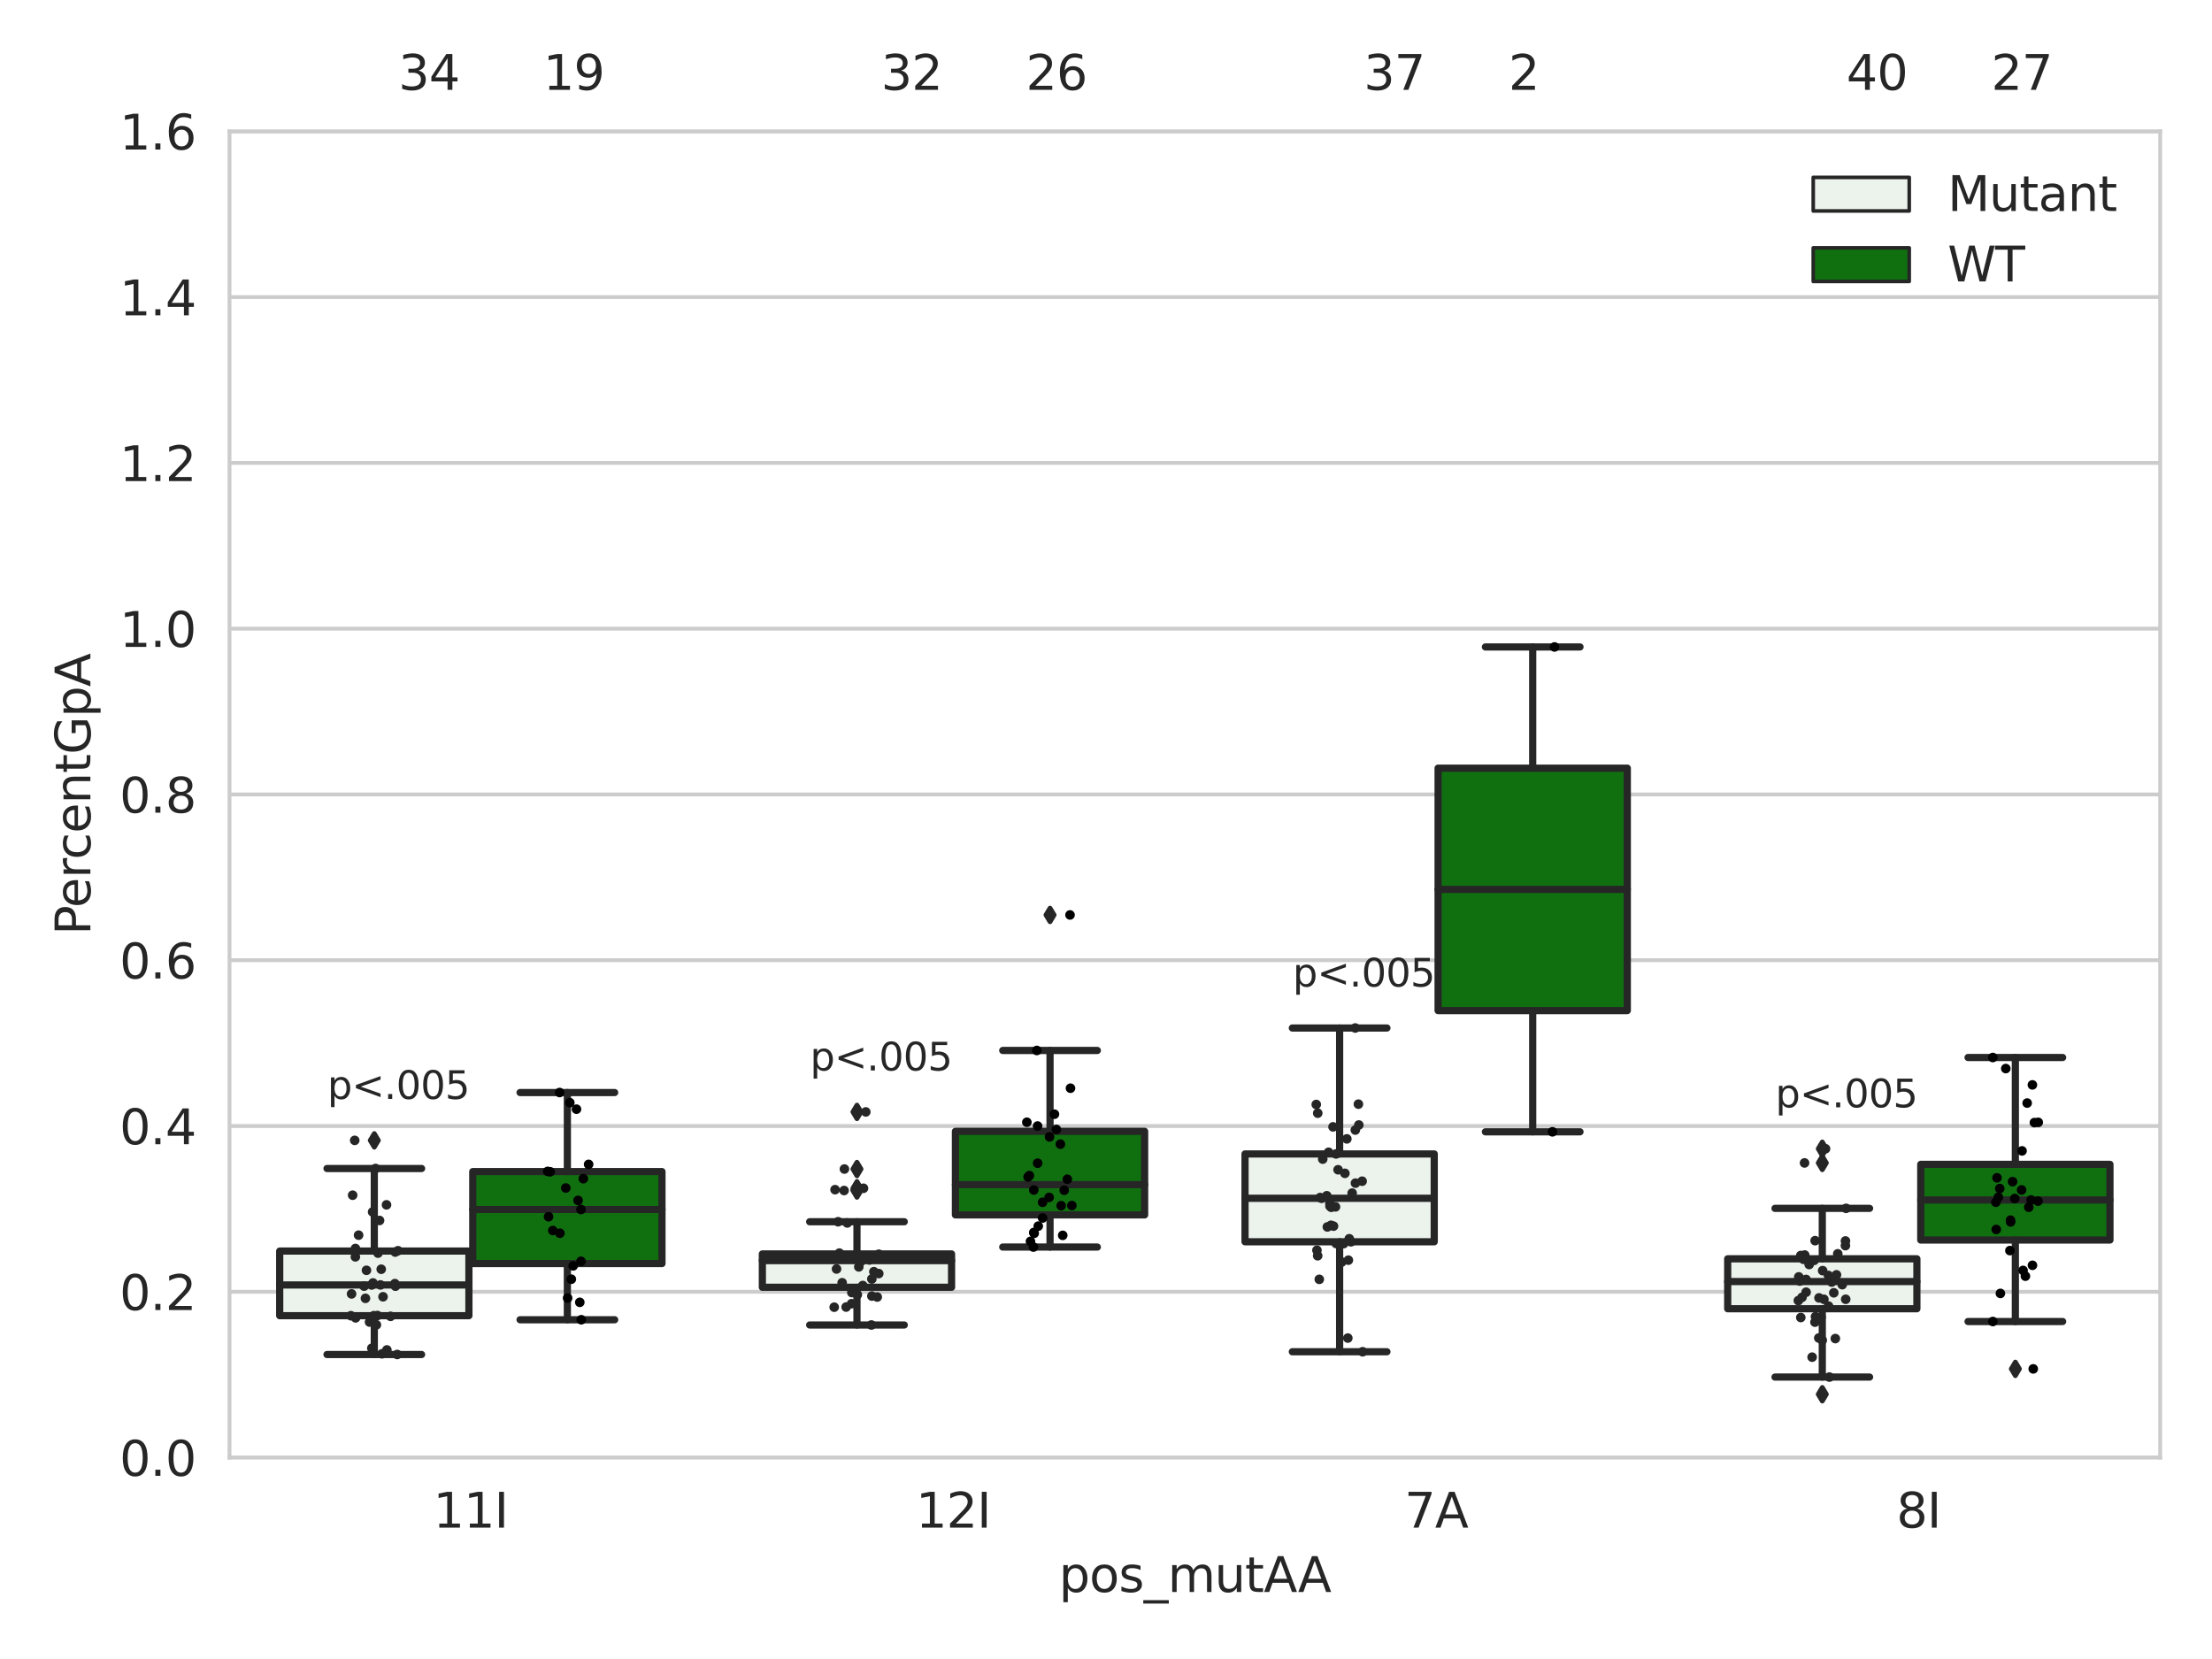 <?xml version="1.0" encoding="utf-8" standalone="no"?>
<!DOCTYPE svg PUBLIC "-//W3C//DTD SVG 1.1//EN"
  "http://www.w3.org/Graphics/SVG/1.1/DTD/svg11.dtd">
<svg xmlns:xlink="http://www.w3.org/1999/xlink" width="460.8pt" height="345.6pt" viewBox="0 0 460.8 345.6" xmlns="http://www.w3.org/2000/svg" version="1.1">
 <defs>
  <style type="text/css">*{stroke-linejoin: round; stroke-linecap: butt}</style>
 </defs>
 <g id="figure_1">
  <g id="patch_1">
   <path d="M 0 345.6 
L 460.8 345.6 
L 460.8 0 
L 0 0 
z
" style="fill: #ffffff"/>
  </g>
  <g id="axes_1">
   <g id="patch_2">
    <path d="M 47.81 303.64 
L 450 303.64 
L 450 27.354 
L 47.81 27.354 
z
" style="fill: #ffffff"/>
   </g>
   <g id="matplotlib.axis_1">
    <g id="xtick_1">
     <g id="text_1">
      <!-- 11I -->
      <g style="fill: #262626" transform="translate(90.246 318.238)scale(0.1 -0.1)">
       <defs>
        <path id="DejaVuSans-31" d="M 794 531 
L 1825 531 
L 1825 4091 
L 703 3866 
L 703 4441 
L 1819 4666 
L 2450 4666 
L 2450 531 
L 3481 531 
L 3481 0 
L 794 0 
L 794 531 
z
" transform="scale(0.016)"/>
        <path id="DejaVuSans-49" d="M 628 4666 
L 1259 4666 
L 1259 0 
L 628 0 
L 628 4666 
z
" transform="scale(0.016)"/>
       </defs>
       <use xlink:href="#DejaVuSans-31"/>
       <use xlink:href="#DejaVuSans-31" x="63.623"/>
       <use xlink:href="#DejaVuSans-49" x="127.246"/>
      </g>
     </g>
    </g>
    <g id="xtick_2">
     <g id="text_2">
      <!-- 12I -->
      <g style="fill: #262626" transform="translate(190.794 318.238)scale(0.1 -0.1)">
       <defs>
        <path id="DejaVuSans-32" d="M 1228 531 
L 3431 531 
L 3431 0 
L 469 0 
L 469 531 
Q 828 903 1448 1529 
Q 2069 2156 2228 2338 
Q 2531 2678 2651 2914 
Q 2772 3150 2772 3378 
Q 2772 3750 2511 3984 
Q 2250 4219 1831 4219 
Q 1534 4219 1204 4116 
Q 875 4013 500 3803 
L 500 4441 
Q 881 4594 1212 4672 
Q 1544 4750 1819 4750 
Q 2544 4750 2975 4387 
Q 3406 4025 3406 3419 
Q 3406 3131 3298 2873 
Q 3191 2616 2906 2266 
Q 2828 2175 2409 1742 
Q 1991 1309 1228 531 
z
" transform="scale(0.016)"/>
       </defs>
       <use xlink:href="#DejaVuSans-31"/>
       <use xlink:href="#DejaVuSans-32" x="63.623"/>
       <use xlink:href="#DejaVuSans-49" x="127.246"/>
      </g>
     </g>
    </g>
    <g id="xtick_3">
     <g id="text_3">
      <!-- 7A -->
      <g style="fill: #262626" transform="translate(292.577 318.238)scale(0.1 -0.1)">
       <defs>
        <path id="DejaVuSans-37" d="M 525 4666 
L 3525 4666 
L 3525 4397 
L 1831 0 
L 1172 0 
L 2766 4134 
L 525 4134 
L 525 4666 
z
" transform="scale(0.016)"/>
        <path id="DejaVuSans-41" d="M 2188 4044 
L 1331 1722 
L 3047 1722 
L 2188 4044 
z
M 1831 4666 
L 2547 4666 
L 4325 0 
L 3669 0 
L 3244 1197 
L 1141 1197 
L 716 0 
L 50 0 
L 1831 4666 
z
" transform="scale(0.016)"/>
       </defs>
       <use xlink:href="#DejaVuSans-37"/>
       <use xlink:href="#DejaVuSans-41" x="63.623"/>
      </g>
     </g>
    </g>
    <g id="xtick_4">
     <g id="text_4">
      <!-- 8I -->
      <g style="fill: #262626" transform="translate(395.07 318.238)scale(0.1 -0.1)">
       <defs>
        <path id="DejaVuSans-38" d="M 2034 2216 
Q 1584 2216 1326 1975 
Q 1069 1734 1069 1313 
Q 1069 891 1326 650 
Q 1584 409 2034 409 
Q 2484 409 2743 651 
Q 3003 894 3003 1313 
Q 3003 1734 2745 1975 
Q 2488 2216 2034 2216 
z
M 1403 2484 
Q 997 2584 770 2862 
Q 544 3141 544 3541 
Q 544 4100 942 4425 
Q 1341 4750 2034 4750 
Q 2731 4750 3128 4425 
Q 3525 4100 3525 3541 
Q 3525 3141 3298 2862 
Q 3072 2584 2669 2484 
Q 3125 2378 3379 2068 
Q 3634 1759 3634 1313 
Q 3634 634 3220 271 
Q 2806 -91 2034 -91 
Q 1263 -91 848 271 
Q 434 634 434 1313 
Q 434 1759 690 2068 
Q 947 2378 1403 2484 
z
M 1172 3481 
Q 1172 3119 1398 2916 
Q 1625 2713 2034 2713 
Q 2441 2713 2670 2916 
Q 2900 3119 2900 3481 
Q 2900 3844 2670 4047 
Q 2441 4250 2034 4250 
Q 1625 4250 1398 4047 
Q 1172 3844 1172 3481 
z
" transform="scale(0.016)"/>
       </defs>
       <use xlink:href="#DejaVuSans-38"/>
       <use xlink:href="#DejaVuSans-49" x="63.623"/>
      </g>
     </g>
    </g>
    <g id="text_5">
     <!-- pos_mutAA -->
     <g style="fill: #262626" transform="translate(220.589 331.638)scale(0.1 -0.1)">
      <defs>
       <path id="DejaVuSans-70" d="M 1159 525 
L 1159 -1331 
L 581 -1331 
L 581 3500 
L 1159 3500 
L 1159 2969 
Q 1341 3281 1617 3432 
Q 1894 3584 2278 3584 
Q 2916 3584 3314 3078 
Q 3713 2572 3713 1747 
Q 3713 922 3314 415 
Q 2916 -91 2278 -91 
Q 1894 -91 1617 61 
Q 1341 213 1159 525 
z
M 3116 1747 
Q 3116 2381 2855 2742 
Q 2594 3103 2138 3103 
Q 1681 3103 1420 2742 
Q 1159 2381 1159 1747 
Q 1159 1113 1420 752 
Q 1681 391 2138 391 
Q 2594 391 2855 752 
Q 3116 1113 3116 1747 
z
" transform="scale(0.016)"/>
       <path id="DejaVuSans-6f" d="M 1959 3097 
Q 1497 3097 1228 2736 
Q 959 2375 959 1747 
Q 959 1119 1226 758 
Q 1494 397 1959 397 
Q 2419 397 2687 759 
Q 2956 1122 2956 1747 
Q 2956 2369 2687 2733 
Q 2419 3097 1959 3097 
z
M 1959 3584 
Q 2709 3584 3137 3096 
Q 3566 2609 3566 1747 
Q 3566 888 3137 398 
Q 2709 -91 1959 -91 
Q 1206 -91 779 398 
Q 353 888 353 1747 
Q 353 2609 779 3096 
Q 1206 3584 1959 3584 
z
" transform="scale(0.016)"/>
       <path id="DejaVuSans-73" d="M 2834 3397 
L 2834 2853 
Q 2591 2978 2328 3040 
Q 2066 3103 1784 3103 
Q 1356 3103 1142 2972 
Q 928 2841 928 2578 
Q 928 2378 1081 2264 
Q 1234 2150 1697 2047 
L 1894 2003 
Q 2506 1872 2764 1633 
Q 3022 1394 3022 966 
Q 3022 478 2636 193 
Q 2250 -91 1575 -91 
Q 1294 -91 989 -36 
Q 684 19 347 128 
L 347 722 
Q 666 556 975 473 
Q 1284 391 1588 391 
Q 1994 391 2212 530 
Q 2431 669 2431 922 
Q 2431 1156 2273 1281 
Q 2116 1406 1581 1522 
L 1381 1569 
Q 847 1681 609 1914 
Q 372 2147 372 2553 
Q 372 3047 722 3315 
Q 1072 3584 1716 3584 
Q 2034 3584 2315 3537 
Q 2597 3491 2834 3397 
z
" transform="scale(0.016)"/>
       <path id="DejaVuSans-5f" d="M 3263 -1063 
L 3263 -1509 
L -63 -1509 
L -63 -1063 
L 3263 -1063 
z
" transform="scale(0.016)"/>
       <path id="DejaVuSans-6d" d="M 3328 2828 
Q 3544 3216 3844 3400 
Q 4144 3584 4550 3584 
Q 5097 3584 5394 3201 
Q 5691 2819 5691 2113 
L 5691 0 
L 5113 0 
L 5113 2094 
Q 5113 2597 4934 2840 
Q 4756 3084 4391 3084 
Q 3944 3084 3684 2787 
Q 3425 2491 3425 1978 
L 3425 0 
L 2847 0 
L 2847 2094 
Q 2847 2600 2669 2842 
Q 2491 3084 2119 3084 
Q 1678 3084 1418 2786 
Q 1159 2488 1159 1978 
L 1159 0 
L 581 0 
L 581 3500 
L 1159 3500 
L 1159 2956 
Q 1356 3278 1631 3431 
Q 1906 3584 2284 3584 
Q 2666 3584 2933 3390 
Q 3200 3197 3328 2828 
z
" transform="scale(0.016)"/>
       <path id="DejaVuSans-75" d="M 544 1381 
L 544 3500 
L 1119 3500 
L 1119 1403 
Q 1119 906 1312 657 
Q 1506 409 1894 409 
Q 2359 409 2629 706 
Q 2900 1003 2900 1516 
L 2900 3500 
L 3475 3500 
L 3475 0 
L 2900 0 
L 2900 538 
Q 2691 219 2414 64 
Q 2138 -91 1772 -91 
Q 1169 -91 856 284 
Q 544 659 544 1381 
z
M 1991 3584 
L 1991 3584 
z
" transform="scale(0.016)"/>
       <path id="DejaVuSans-74" d="M 1172 4494 
L 1172 3500 
L 2356 3500 
L 2356 3053 
L 1172 3053 
L 1172 1153 
Q 1172 725 1289 603 
Q 1406 481 1766 481 
L 2356 481 
L 2356 0 
L 1766 0 
Q 1100 0 847 248 
Q 594 497 594 1153 
L 594 3053 
L 172 3053 
L 172 3500 
L 594 3500 
L 594 4494 
L 1172 4494 
z
" transform="scale(0.016)"/>
      </defs>
      <use xlink:href="#DejaVuSans-70"/>
      <use xlink:href="#DejaVuSans-6f" x="63.477"/>
      <use xlink:href="#DejaVuSans-73" x="124.658"/>
      <use xlink:href="#DejaVuSans-5f" x="176.758"/>
      <use xlink:href="#DejaVuSans-6d" x="226.758"/>
      <use xlink:href="#DejaVuSans-75" x="324.17"/>
      <use xlink:href="#DejaVuSans-74" x="387.549"/>
      <use xlink:href="#DejaVuSans-41" x="426.758"/>
      <use xlink:href="#DejaVuSans-41" x="497.916"/>
     </g>
    </g>
   </g>
   <g id="matplotlib.axis_2">
    <g id="ytick_1">
     <g id="line2d_1">
      <path d="M 47.81 303.64 
L 450 303.64 
" clip-path="url(#p364d726c95)" style="fill: none; stroke: #cccccc; stroke-width: 0.8; stroke-linecap: round"/>
     </g>
     <g id="text_6">
      <!-- 0.0 -->
      <g style="fill: #262626" transform="translate(24.907 307.439)scale(0.1 -0.1)">
       <defs>
        <path id="DejaVuSans-30" d="M 2034 4250 
Q 1547 4250 1301 3770 
Q 1056 3291 1056 2328 
Q 1056 1369 1301 889 
Q 1547 409 2034 409 
Q 2525 409 2770 889 
Q 3016 1369 3016 2328 
Q 3016 3291 2770 3770 
Q 2525 4250 2034 4250 
z
M 2034 4750 
Q 2819 4750 3233 4129 
Q 3647 3509 3647 2328 
Q 3647 1150 3233 529 
Q 2819 -91 2034 -91 
Q 1250 -91 836 529 
Q 422 1150 422 2328 
Q 422 3509 836 4129 
Q 1250 4750 2034 4750 
z
" transform="scale(0.016)"/>
        <path id="DejaVuSans-2e" d="M 684 794 
L 1344 794 
L 1344 0 
L 684 0 
L 684 794 
z
" transform="scale(0.016)"/>
       </defs>
       <use xlink:href="#DejaVuSans-30"/>
       <use xlink:href="#DejaVuSans-2e" x="63.623"/>
       <use xlink:href="#DejaVuSans-30" x="95.41"/>
      </g>
     </g>
    </g>
    <g id="ytick_2">
     <g id="line2d_2">
      <path d="M 47.81 269.104 
L 450 269.104 
" clip-path="url(#p364d726c95)" style="fill: none; stroke: #cccccc; stroke-width: 0.8; stroke-linecap: round"/>
     </g>
     <g id="text_7">
      <!-- 0.2 -->
      <g style="fill: #262626" transform="translate(24.907 272.903)scale(0.1 -0.1)">
       <use xlink:href="#DejaVuSans-30"/>
       <use xlink:href="#DejaVuSans-2e" x="63.623"/>
       <use xlink:href="#DejaVuSans-32" x="95.41"/>
      </g>
     </g>
    </g>
    <g id="ytick_3">
     <g id="line2d_3">
      <path d="M 47.81 234.568 
L 450 234.568 
" clip-path="url(#p364d726c95)" style="fill: none; stroke: #cccccc; stroke-width: 0.8; stroke-linecap: round"/>
     </g>
     <g id="text_8">
      <!-- 0.4 -->
      <g style="fill: #262626" transform="translate(24.907 238.368)scale(0.1 -0.1)">
       <defs>
        <path id="DejaVuSans-34" d="M 2419 4116 
L 825 1625 
L 2419 1625 
L 2419 4116 
z
M 2253 4666 
L 3047 4666 
L 3047 1625 
L 3713 1625 
L 3713 1100 
L 3047 1100 
L 3047 0 
L 2419 0 
L 2419 1100 
L 313 1100 
L 313 1709 
L 2253 4666 
z
" transform="scale(0.016)"/>
       </defs>
       <use xlink:href="#DejaVuSans-30"/>
       <use xlink:href="#DejaVuSans-2e" x="63.623"/>
       <use xlink:href="#DejaVuSans-34" x="95.41"/>
      </g>
     </g>
    </g>
    <g id="ytick_4">
     <g id="line2d_4">
      <path d="M 47.81 200.033 
L 450 200.033 
" clip-path="url(#p364d726c95)" style="fill: none; stroke: #cccccc; stroke-width: 0.8; stroke-linecap: round"/>
     </g>
     <g id="text_9">
      <!-- 0.6 -->
      <g style="fill: #262626" transform="translate(24.907 203.832)scale(0.1 -0.1)">
       <defs>
        <path id="DejaVuSans-36" d="M 2113 2584 
Q 1688 2584 1439 2293 
Q 1191 2003 1191 1497 
Q 1191 994 1439 701 
Q 1688 409 2113 409 
Q 2538 409 2786 701 
Q 3034 994 3034 1497 
Q 3034 2003 2786 2293 
Q 2538 2584 2113 2584 
z
M 3366 4563 
L 3366 3988 
Q 3128 4100 2886 4159 
Q 2644 4219 2406 4219 
Q 1781 4219 1451 3797 
Q 1122 3375 1075 2522 
Q 1259 2794 1537 2939 
Q 1816 3084 2150 3084 
Q 2853 3084 3261 2657 
Q 3669 2231 3669 1497 
Q 3669 778 3244 343 
Q 2819 -91 2113 -91 
Q 1303 -91 875 529 
Q 447 1150 447 2328 
Q 447 3434 972 4092 
Q 1497 4750 2381 4750 
Q 2619 4750 2861 4703 
Q 3103 4656 3366 4563 
z
" transform="scale(0.016)"/>
       </defs>
       <use xlink:href="#DejaVuSans-30"/>
       <use xlink:href="#DejaVuSans-2e" x="63.623"/>
       <use xlink:href="#DejaVuSans-36" x="95.41"/>
      </g>
     </g>
    </g>
    <g id="ytick_5">
     <g id="line2d_5">
      <path d="M 47.81 165.497 
L 450 165.497 
" clip-path="url(#p364d726c95)" style="fill: none; stroke: #cccccc; stroke-width: 0.8; stroke-linecap: round"/>
     </g>
     <g id="text_10">
      <!-- 0.8 -->
      <g style="fill: #262626" transform="translate(24.907 169.296)scale(0.1 -0.1)">
       <use xlink:href="#DejaVuSans-30"/>
       <use xlink:href="#DejaVuSans-2e" x="63.623"/>
       <use xlink:href="#DejaVuSans-38" x="95.41"/>
      </g>
     </g>
    </g>
    <g id="ytick_6">
     <g id="line2d_6">
      <path d="M 47.81 130.961 
L 450 130.961 
" clip-path="url(#p364d726c95)" style="fill: none; stroke: #cccccc; stroke-width: 0.8; stroke-linecap: round"/>
     </g>
     <g id="text_11">
      <!-- 1.0 -->
      <g style="fill: #262626" transform="translate(24.907 134.76)scale(0.1 -0.1)">
       <use xlink:href="#DejaVuSans-31"/>
       <use xlink:href="#DejaVuSans-2e" x="63.623"/>
       <use xlink:href="#DejaVuSans-30" x="95.41"/>
      </g>
     </g>
    </g>
    <g id="ytick_7">
     <g id="line2d_7">
      <path d="M 47.81 96.425 
L 450 96.425 
" clip-path="url(#p364d726c95)" style="fill: none; stroke: #cccccc; stroke-width: 0.8; stroke-linecap: round"/>
     </g>
     <g id="text_12">
      <!-- 1.2 -->
      <g style="fill: #262626" transform="translate(24.907 100.225)scale(0.1 -0.1)">
       <use xlink:href="#DejaVuSans-31"/>
       <use xlink:href="#DejaVuSans-2e" x="63.623"/>
       <use xlink:href="#DejaVuSans-32" x="95.41"/>
      </g>
     </g>
    </g>
    <g id="ytick_8">
     <g id="line2d_8">
      <path d="M 47.81 61.89 
L 450 61.89 
" clip-path="url(#p364d726c95)" style="fill: none; stroke: #cccccc; stroke-width: 0.8; stroke-linecap: round"/>
     </g>
     <g id="text_13">
      <!-- 1.4 -->
      <g style="fill: #262626" transform="translate(24.907 65.689)scale(0.1 -0.1)">
       <use xlink:href="#DejaVuSans-31"/>
       <use xlink:href="#DejaVuSans-2e" x="63.623"/>
       <use xlink:href="#DejaVuSans-34" x="95.41"/>
      </g>
     </g>
    </g>
    <g id="ytick_9">
     <g id="line2d_9">
      <path d="M 47.81 27.354 
L 450 27.354 
" clip-path="url(#p364d726c95)" style="fill: none; stroke: #cccccc; stroke-width: 0.8; stroke-linecap: round"/>
     </g>
     <g id="text_14">
      <!-- 1.6 -->
      <g style="fill: #262626" transform="translate(24.907 31.153)scale(0.1 -0.1)">
       <use xlink:href="#DejaVuSans-31"/>
       <use xlink:href="#DejaVuSans-2e" x="63.623"/>
       <use xlink:href="#DejaVuSans-36" x="95.41"/>
      </g>
     </g>
    </g>
    <g id="text_15">
     <!-- PercentGpA -->
     <g style="fill: #262626" transform="translate(18.827 194.774)rotate(-90)scale(0.1 -0.1)">
      <defs>
       <path id="DejaVuSans-50" d="M 1259 4147 
L 1259 2394 
L 2053 2394 
Q 2494 2394 2734 2622 
Q 2975 2850 2975 3272 
Q 2975 3691 2734 3919 
Q 2494 4147 2053 4147 
L 1259 4147 
z
M 628 4666 
L 2053 4666 
Q 2838 4666 3239 4311 
Q 3641 3956 3641 3272 
Q 3641 2581 3239 2228 
Q 2838 1875 2053 1875 
L 1259 1875 
L 1259 0 
L 628 0 
L 628 4666 
z
" transform="scale(0.016)"/>
       <path id="DejaVuSans-65" d="M 3597 1894 
L 3597 1613 
L 953 1613 
Q 991 1019 1311 708 
Q 1631 397 2203 397 
Q 2534 397 2845 478 
Q 3156 559 3463 722 
L 3463 178 
Q 3153 47 2828 -22 
Q 2503 -91 2169 -91 
Q 1331 -91 842 396 
Q 353 884 353 1716 
Q 353 2575 817 3079 
Q 1281 3584 2069 3584 
Q 2775 3584 3186 3129 
Q 3597 2675 3597 1894 
z
M 3022 2063 
Q 3016 2534 2758 2815 
Q 2500 3097 2075 3097 
Q 1594 3097 1305 2825 
Q 1016 2553 972 2059 
L 3022 2063 
z
" transform="scale(0.016)"/>
       <path id="DejaVuSans-72" d="M 2631 2963 
Q 2534 3019 2420 3045 
Q 2306 3072 2169 3072 
Q 1681 3072 1420 2755 
Q 1159 2438 1159 1844 
L 1159 0 
L 581 0 
L 581 3500 
L 1159 3500 
L 1159 2956 
Q 1341 3275 1631 3429 
Q 1922 3584 2338 3584 
Q 2397 3584 2469 3576 
Q 2541 3569 2628 3553 
L 2631 2963 
z
" transform="scale(0.016)"/>
       <path id="DejaVuSans-63" d="M 3122 3366 
L 3122 2828 
Q 2878 2963 2633 3030 
Q 2388 3097 2138 3097 
Q 1578 3097 1268 2742 
Q 959 2388 959 1747 
Q 959 1106 1268 751 
Q 1578 397 2138 397 
Q 2388 397 2633 464 
Q 2878 531 3122 666 
L 3122 134 
Q 2881 22 2623 -34 
Q 2366 -91 2075 -91 
Q 1284 -91 818 406 
Q 353 903 353 1747 
Q 353 2603 823 3093 
Q 1294 3584 2113 3584 
Q 2378 3584 2631 3529 
Q 2884 3475 3122 3366 
z
" transform="scale(0.016)"/>
       <path id="DejaVuSans-6e" d="M 3513 2113 
L 3513 0 
L 2938 0 
L 2938 2094 
Q 2938 2591 2744 2837 
Q 2550 3084 2163 3084 
Q 1697 3084 1428 2787 
Q 1159 2491 1159 1978 
L 1159 0 
L 581 0 
L 581 3500 
L 1159 3500 
L 1159 2956 
Q 1366 3272 1645 3428 
Q 1925 3584 2291 3584 
Q 2894 3584 3203 3211 
Q 3513 2838 3513 2113 
z
" transform="scale(0.016)"/>
       <path id="DejaVuSans-47" d="M 3809 666 
L 3809 1919 
L 2778 1919 
L 2778 2438 
L 4434 2438 
L 4434 434 
Q 4069 175 3628 42 
Q 3188 -91 2688 -91 
Q 1594 -91 976 548 
Q 359 1188 359 2328 
Q 359 3472 976 4111 
Q 1594 4750 2688 4750 
Q 3144 4750 3555 4637 
Q 3966 4525 4313 4306 
L 4313 3634 
Q 3963 3931 3569 4081 
Q 3175 4231 2741 4231 
Q 1884 4231 1454 3753 
Q 1025 3275 1025 2328 
Q 1025 1384 1454 906 
Q 1884 428 2741 428 
Q 3075 428 3337 486 
Q 3600 544 3809 666 
z
" transform="scale(0.016)"/>
      </defs>
      <use xlink:href="#DejaVuSans-50"/>
      <use xlink:href="#DejaVuSans-65" x="56.678"/>
      <use xlink:href="#DejaVuSans-72" x="118.201"/>
      <use xlink:href="#DejaVuSans-63" x="157.064"/>
      <use xlink:href="#DejaVuSans-65" x="212.045"/>
      <use xlink:href="#DejaVuSans-6e" x="273.568"/>
      <use xlink:href="#DejaVuSans-74" x="336.947"/>
      <use xlink:href="#DejaVuSans-47" x="376.156"/>
      <use xlink:href="#DejaVuSans-70" x="453.646"/>
      <use xlink:href="#DejaVuSans-41" x="517.123"/>
     </g>
    </g>
   </g>
   <g id="patch_3">
    <path d="M 58.267 274.087 
L 97.682 274.087 
L 97.682 260.62 
L 58.267 260.62 
L 58.267 274.087 
z
" clip-path="url(#p364d726c95)" style="fill: #ecf2ec; stroke: #262626; stroke-width: 1.5; stroke-linejoin: miter"/>
   </g>
   <g id="patch_4">
    <path d="M 98.486 263.226 
L 137.901 263.226 
L 137.901 244.064 
L 98.486 244.064 
L 98.486 263.226 
z
" clip-path="url(#p364d726c95)" style="fill: #107010; stroke: #262626; stroke-width: 1.5; stroke-linejoin: miter"/>
   </g>
   <g id="patch_5">
    <path d="M 158.814 268.165 
L 198.229 268.165 
L 198.229 261.218 
L 158.814 261.218 
L 158.814 268.165 
z
" clip-path="url(#p364d726c95)" style="fill: #ecf2ec; stroke: #262626; stroke-width: 1.5; stroke-linejoin: miter"/>
   </g>
   <g id="patch_6">
    <path d="M 199.033 253.087 
L 238.448 253.087 
L 238.448 235.673 
L 199.033 235.673 
L 199.033 253.087 
z
" clip-path="url(#p364d726c95)" style="fill: #107010; stroke: #262626; stroke-width: 1.5; stroke-linejoin: miter"/>
   </g>
   <g id="patch_7">
    <path d="M 259.362 258.685 
L 298.777 258.685 
L 298.777 240.387 
L 259.362 240.387 
L 259.362 258.685 
z
" clip-path="url(#p364d726c95)" style="fill: #ecf2ec; stroke: #262626; stroke-width: 1.5; stroke-linejoin: miter"/>
   </g>
   <g id="patch_8">
    <path d="M 299.581 210.525 
L 338.996 210.525 
L 338.996 160.022 
L 299.581 160.022 
L 299.581 210.525 
z
" clip-path="url(#p364d726c95)" style="fill: #107010; stroke: #262626; stroke-width: 1.5; stroke-linejoin: miter"/>
   </g>
   <g id="patch_9">
    <path d="M 359.909 272.635 
L 399.324 272.635 
L 399.324 262.233 
L 359.909 262.233 
L 359.909 272.635 
z
" clip-path="url(#p364d726c95)" style="fill: #ecf2ec; stroke: #262626; stroke-width: 1.5; stroke-linejoin: miter"/>
   </g>
   <g id="patch_10">
    <path d="M 400.128 258.321 
L 439.543 258.321 
L 439.543 242.556 
L 400.128 242.556 
L 400.128 258.321 
z
" clip-path="url(#p364d726c95)" style="fill: #107010; stroke: #262626; stroke-width: 1.5; stroke-linejoin: miter"/>
   </g>
   <g id="patch_11">
    <path d="M 98.084 303.64 
L 98.084 303.64 
L 98.084 303.64 
L 98.084 303.64 
z
" clip-path="url(#p364d726c95)" style="fill: #ecf2ec; stroke: #262626; stroke-width: 0.75; stroke-linejoin: miter"/>
   </g>
   <g id="patch_12">
    <path d="M 98.084 303.64 
L 98.084 303.64 
L 98.084 303.64 
L 98.084 303.64 
z
" clip-path="url(#p364d726c95)" style="fill: #107010; stroke: #262626; stroke-width: 0.75; stroke-linejoin: miter"/>
   </g>
   <g id="PathCollection_1"/>
   <g id="PathCollection_2"/>
   <g id="line2d_10">
    <path d="M 77.974 274.087 
L 77.974 282.167 
" clip-path="url(#p364d726c95)" style="fill: none; stroke: #262626; stroke-width: 1.5; stroke-linecap: round"/>
   </g>
   <g id="line2d_11">
    <path d="M 77.974 260.62 
L 77.974 243.421 
" clip-path="url(#p364d726c95)" style="fill: none; stroke: #262626; stroke-width: 1.5; stroke-linecap: round"/>
   </g>
   <g id="line2d_12">
    <path d="M 68.121 282.167 
L 87.828 282.167 
" clip-path="url(#p364d726c95)" style="fill: none; stroke: #262626; stroke-width: 1.5; stroke-linecap: round"/>
   </g>
   <g id="line2d_13">
    <path d="M 68.121 243.421 
L 87.828 243.421 
" clip-path="url(#p364d726c95)" style="fill: none; stroke: #262626; stroke-width: 1.5; stroke-linecap: round"/>
   </g>
   <g id="line2d_14">
    <defs>
     <path id="m8db4f21493" d="M -0 1.414 
L 0.849 0 
L 0 -1.414 
L -0.849 -0 
z
" style="stroke: #262626; stroke-linejoin: miter"/>
    </defs>
    <g clip-path="url(#p364d726c95)">
     <use xlink:href="#m8db4f21493" x="77.974" y="237.56" style="fill: #262626; stroke: #262626; stroke-linejoin: miter"/>
    </g>
   </g>
   <g id="line2d_15">
    <path d="M 118.193 263.226 
L 118.193 274.926 
" clip-path="url(#p364d726c95)" style="fill: none; stroke: #262626; stroke-width: 1.5; stroke-linecap: round"/>
   </g>
   <g id="line2d_16">
    <path d="M 118.193 244.064 
L 118.193 227.595 
" clip-path="url(#p364d726c95)" style="fill: none; stroke: #262626; stroke-width: 1.5; stroke-linecap: round"/>
   </g>
   <g id="line2d_17">
    <path d="M 108.34 274.926 
L 128.047 274.926 
" clip-path="url(#p364d726c95)" style="fill: none; stroke: #262626; stroke-width: 1.5; stroke-linecap: round"/>
   </g>
   <g id="line2d_18">
    <path d="M 108.34 227.595 
L 128.047 227.595 
" clip-path="url(#p364d726c95)" style="fill: none; stroke: #262626; stroke-width: 1.5; stroke-linecap: round"/>
   </g>
   <g id="line2d_19"/>
   <g id="line2d_20">
    <path d="M 178.522 268.165 
L 178.522 276.02 
" clip-path="url(#p364d726c95)" style="fill: none; stroke: #262626; stroke-width: 1.5; stroke-linecap: round"/>
   </g>
   <g id="line2d_21">
    <path d="M 178.522 261.218 
L 178.522 254.513 
" clip-path="url(#p364d726c95)" style="fill: none; stroke: #262626; stroke-width: 1.5; stroke-linecap: round"/>
   </g>
   <g id="line2d_22">
    <path d="M 168.668 276.02 
L 188.375 276.02 
" clip-path="url(#p364d726c95)" style="fill: none; stroke: #262626; stroke-width: 1.5; stroke-linecap: round"/>
   </g>
   <g id="line2d_23">
    <path d="M 168.668 254.513 
L 188.375 254.513 
" clip-path="url(#p364d726c95)" style="fill: none; stroke: #262626; stroke-width: 1.5; stroke-linecap: round"/>
   </g>
   <g id="line2d_24">
    <g clip-path="url(#p364d726c95)">
     <use xlink:href="#m8db4f21493" x="178.522" y="247.83" style="fill: #262626; stroke: #262626; stroke-linejoin: miter"/>
     <use xlink:href="#m8db4f21493" x="178.522" y="247.537" style="fill: #262626; stroke: #262626; stroke-linejoin: miter"/>
     <use xlink:href="#m8db4f21493" x="178.522" y="231.632" style="fill: #262626; stroke: #262626; stroke-linejoin: miter"/>
     <use xlink:href="#m8db4f21493" x="178.522" y="248.007" style="fill: #262626; stroke: #262626; stroke-linejoin: miter"/>
     <use xlink:href="#m8db4f21493" x="178.522" y="243.531" style="fill: #262626; stroke: #262626; stroke-linejoin: miter"/>
    </g>
   </g>
   <g id="line2d_25">
    <path d="M 218.741 253.087 
L 218.741 259.785 
" clip-path="url(#p364d726c95)" style="fill: none; stroke: #262626; stroke-width: 1.5; stroke-linecap: round"/>
   </g>
   <g id="line2d_26">
    <path d="M 218.741 235.673 
L 218.741 218.831 
" clip-path="url(#p364d726c95)" style="fill: none; stroke: #262626; stroke-width: 1.5; stroke-linecap: round"/>
   </g>
   <g id="line2d_27">
    <path d="M 208.887 259.785 
L 228.594 259.785 
" clip-path="url(#p364d726c95)" style="fill: none; stroke: #262626; stroke-width: 1.5; stroke-linecap: round"/>
   </g>
   <g id="line2d_28">
    <path d="M 208.887 218.831 
L 228.594 218.831 
" clip-path="url(#p364d726c95)" style="fill: none; stroke: #262626; stroke-width: 1.5; stroke-linecap: round"/>
   </g>
   <g id="line2d_29">
    <g clip-path="url(#p364d726c95)">
     <use xlink:href="#m8db4f21493" x="218.741" y="190.6" style="fill: #262626; stroke: #262626; stroke-linejoin: miter"/>
    </g>
   </g>
   <g id="line2d_30">
    <path d="M 279.069 258.685 
L 279.069 281.595 
" clip-path="url(#p364d726c95)" style="fill: none; stroke: #262626; stroke-width: 1.5; stroke-linecap: round"/>
   </g>
   <g id="line2d_31">
    <path d="M 279.069 240.387 
L 279.069 214.152 
" clip-path="url(#p364d726c95)" style="fill: none; stroke: #262626; stroke-width: 1.5; stroke-linecap: round"/>
   </g>
   <g id="line2d_32">
    <path d="M 269.216 281.595 
L 288.923 281.595 
" clip-path="url(#p364d726c95)" style="fill: none; stroke: #262626; stroke-width: 1.5; stroke-linecap: round"/>
   </g>
   <g id="line2d_33">
    <path d="M 269.216 214.152 
L 288.923 214.152 
" clip-path="url(#p364d726c95)" style="fill: none; stroke: #262626; stroke-width: 1.5; stroke-linecap: round"/>
   </g>
   <g id="line2d_34"/>
   <g id="line2d_35">
    <path d="M 319.288 210.525 
L 319.288 235.777 
" clip-path="url(#p364d726c95)" style="fill: none; stroke: #262626; stroke-width: 1.5; stroke-linecap: round"/>
   </g>
   <g id="line2d_36">
    <path d="M 319.288 160.022 
L 319.288 134.771 
" clip-path="url(#p364d726c95)" style="fill: none; stroke: #262626; stroke-width: 1.5; stroke-linecap: round"/>
   </g>
   <g id="line2d_37">
    <path d="M 309.435 235.777 
L 329.142 235.777 
" clip-path="url(#p364d726c95)" style="fill: none; stroke: #262626; stroke-width: 1.5; stroke-linecap: round"/>
   </g>
   <g id="line2d_38">
    <path d="M 309.435 134.771 
L 329.142 134.771 
" clip-path="url(#p364d726c95)" style="fill: none; stroke: #262626; stroke-width: 1.5; stroke-linecap: round"/>
   </g>
   <g id="line2d_39"/>
   <g id="line2d_40">
    <path d="M 379.617 272.635 
L 379.617 286.868 
" clip-path="url(#p364d726c95)" style="fill: none; stroke: #262626; stroke-width: 1.5; stroke-linecap: round"/>
   </g>
   <g id="line2d_41">
    <path d="M 379.617 262.233 
L 379.617 251.723 
" clip-path="url(#p364d726c95)" style="fill: none; stroke: #262626; stroke-width: 1.5; stroke-linecap: round"/>
   </g>
   <g id="line2d_42">
    <path d="M 369.763 286.868 
L 389.47 286.868 
" clip-path="url(#p364d726c95)" style="fill: none; stroke: #262626; stroke-width: 1.5; stroke-linecap: round"/>
   </g>
   <g id="line2d_43">
    <path d="M 369.763 251.723 
L 389.47 251.723 
" clip-path="url(#p364d726c95)" style="fill: none; stroke: #262626; stroke-width: 1.5; stroke-linecap: round"/>
   </g>
   <g id="line2d_44">
    <g clip-path="url(#p364d726c95)">
     <use xlink:href="#m8db4f21493" x="379.617" y="290.449" style="fill: #262626; stroke: #262626; stroke-linejoin: miter"/>
     <use xlink:href="#m8db4f21493" x="379.617" y="242.26" style="fill: #262626; stroke: #262626; stroke-linejoin: miter"/>
     <use xlink:href="#m8db4f21493" x="379.617" y="239.306" style="fill: #262626; stroke: #262626; stroke-linejoin: miter"/>
    </g>
   </g>
   <g id="line2d_45">
    <path d="M 419.836 258.321 
L 419.836 275.296 
" clip-path="url(#p364d726c95)" style="fill: none; stroke: #262626; stroke-width: 1.5; stroke-linecap: round"/>
   </g>
   <g id="line2d_46">
    <path d="M 419.836 242.556 
L 419.836 220.297 
" clip-path="url(#p364d726c95)" style="fill: none; stroke: #262626; stroke-width: 1.5; stroke-linecap: round"/>
   </g>
   <g id="line2d_47">
    <path d="M 409.982 275.296 
L 429.689 275.296 
" clip-path="url(#p364d726c95)" style="fill: none; stroke: #262626; stroke-width: 1.5; stroke-linecap: round"/>
   </g>
   <g id="line2d_48">
    <path d="M 409.982 220.297 
L 429.689 220.297 
" clip-path="url(#p364d726c95)" style="fill: none; stroke: #262626; stroke-width: 1.5; stroke-linecap: round"/>
   </g>
   <g id="line2d_49">
    <g clip-path="url(#p364d726c95)">
     <use xlink:href="#m8db4f21493" x="419.836" y="285.162" style="fill: #262626; stroke: #262626; stroke-linejoin: miter"/>
    </g>
   </g>
   <g id="line2d_50">
    <path d="M 58.267 267.681 
L 97.682 267.681 
" clip-path="url(#p364d726c95)" style="fill: none; stroke: #262626; stroke-width: 1.5; stroke-linecap: round"/>
   </g>
   <g id="line2d_51">
    <path d="M 98.486 251.962 
L 137.901 251.962 
" clip-path="url(#p364d726c95)" style="fill: none; stroke: #262626; stroke-width: 1.5; stroke-linecap: round"/>
   </g>
   <g id="line2d_52">
    <path d="M 158.814 262.608 
L 198.229 262.608 
" clip-path="url(#p364d726c95)" style="fill: none; stroke: #262626; stroke-width: 1.5; stroke-linecap: round"/>
   </g>
   <g id="line2d_53">
    <path d="M 199.033 246.78 
L 238.448 246.78 
" clip-path="url(#p364d726c95)" style="fill: none; stroke: #262626; stroke-width: 1.5; stroke-linecap: round"/>
   </g>
   <g id="line2d_54">
    <path d="M 259.362 249.625 
L 298.777 249.625 
" clip-path="url(#p364d726c95)" style="fill: none; stroke: #262626; stroke-width: 1.5; stroke-linecap: round"/>
   </g>
   <g id="line2d_55">
    <path d="M 299.581 185.274 
L 338.996 185.274 
" clip-path="url(#p364d726c95)" style="fill: none; stroke: #262626; stroke-width: 1.5; stroke-linecap: round"/>
   </g>
   <g id="line2d_56">
    <path d="M 359.909 266.969 
L 399.324 266.969 
" clip-path="url(#p364d726c95)" style="fill: none; stroke: #262626; stroke-width: 1.5; stroke-linecap: round"/>
   </g>
   <g id="line2d_57">
    <path d="M 400.128 249.981 
L 439.543 249.981 
" clip-path="url(#p364d726c95)" style="fill: none; stroke: #262626; stroke-width: 1.5; stroke-linecap: round"/>
   </g>
   <g id="patch_13">
    <path d="M 47.81 303.64 
L 47.81 27.354 
" style="fill: none; stroke: #cccccc; stroke-width: 0.8; stroke-linejoin: miter; stroke-linecap: square"/>
   </g>
   <g id="patch_14">
    <path d="M 450 303.64 
L 450 27.354 
" style="fill: none; stroke: #cccccc; stroke-width: 0.8; stroke-linejoin: miter; stroke-linecap: square"/>
   </g>
   <g id="patch_15">
    <path d="M 47.81 303.64 
L 450 303.64 
" style="fill: none; stroke: #cccccc; stroke-width: 0.8; stroke-linejoin: miter; stroke-linecap: square"/>
   </g>
   <g id="patch_16">
    <path d="M 47.81 27.354 
L 450 27.354 
" style="fill: none; stroke: #cccccc; stroke-width: 0.8; stroke-linejoin: miter; stroke-linecap: square"/>
   </g>
   <g id="PathCollection_3">
    <defs>
     <path id="C0_0_a708ba6a10" d="M 0 1 
C 0.265 1 0.52 0.895 0.707 0.707 
C 0.895 0.52 1 0.265 1 -0 
C 1 -0.265 0.895 -0.52 0.707 -0.707 
C 0.52 -0.895 0.265 -1 0 -1 
C -0.265 -1 -0.52 -0.895 -0.707 -0.707 
C -0.895 -0.52 -1 -0.265 -1 0 
C -1 0.265 -0.895 0.52 -0.707 0.707 
C -0.52 0.895 -0.265 1 0 1 
z
"/>
    </defs>
    <g clip-path="url(#p364d726c95)">
     <use xlink:href="#C0_0_a708ba6a10" x="82.752" y="282.167" style="fill: #262626"/>
    </g>
    <g clip-path="url(#p364d726c95)">
     <use xlink:href="#C0_0_a708ba6a10" x="77.427" y="267.686" style="fill: #262626"/>
    </g>
    <g clip-path="url(#p364d726c95)">
     <use xlink:href="#C0_0_a708ba6a10" x="79.415" y="264.404" style="fill: #262626"/>
    </g>
    <g clip-path="url(#p364d726c95)">
     <use xlink:href="#C0_0_a708ba6a10" x="75.849" y="267.929" style="fill: #262626"/>
    </g>
    <g clip-path="url(#p364d726c95)">
     <use xlink:href="#C0_0_a708ba6a10" x="77.461" y="280.861" style="fill: #262626"/>
    </g>
    <g clip-path="url(#p364d726c95)">
     <use xlink:href="#C0_0_a708ba6a10" x="74.082" y="274.534" style="fill: #262626"/>
    </g>
    <g clip-path="url(#p364d726c95)">
     <use xlink:href="#C0_0_a708ba6a10" x="76.985" y="275.404" style="fill: #262626"/>
    </g>
    <g clip-path="url(#p364d726c95)">
     <use xlink:href="#C0_0_a708ba6a10" x="78.238" y="243.421" style="fill: #262626"/>
    </g>
    <g clip-path="url(#p364d726c95)">
     <use xlink:href="#C0_0_a708ba6a10" x="73.893" y="237.56" style="fill: #262626"/>
    </g>
    <g clip-path="url(#p364d726c95)">
     <use xlink:href="#C0_0_a708ba6a10" x="77.624" y="252.468" style="fill: #262626"/>
    </g>
    <g clip-path="url(#p364d726c95)">
     <use xlink:href="#C0_0_a708ba6a10" x="80.595" y="281.218" style="fill: #262626"/>
    </g>
    <g clip-path="url(#p364d726c95)">
     <use xlink:href="#C0_0_a708ba6a10" x="79.068" y="254.246" style="fill: #262626"/>
    </g>
    <g clip-path="url(#p364d726c95)">
     <use xlink:href="#C0_0_a708ba6a10" x="74.03" y="261.82" style="fill: #262626"/>
    </g>
    <g clip-path="url(#p364d726c95)">
     <use xlink:href="#C0_0_a708ba6a10" x="78.412" y="275.987" style="fill: #262626"/>
    </g>
    <g clip-path="url(#p364d726c95)">
     <use xlink:href="#C0_0_a708ba6a10" x="79.262" y="267.675" style="fill: #262626"/>
    </g>
    <g clip-path="url(#p364d726c95)">
     <use xlink:href="#C0_0_a708ba6a10" x="77.702" y="267.258" style="fill: #262626"/>
    </g>
    <g clip-path="url(#p364d726c95)">
     <use xlink:href="#C0_0_a708ba6a10" x="78.746" y="261.048" style="fill: #262626"/>
    </g>
    <g clip-path="url(#p364d726c95)">
     <use xlink:href="#C0_0_a708ba6a10" x="74.041" y="260.084" style="fill: #262626"/>
    </g>
    <g clip-path="url(#p364d726c95)">
     <use xlink:href="#C0_0_a708ba6a10" x="82.915" y="260.552" style="fill: #262626"/>
    </g>
    <g clip-path="url(#p364d726c95)">
     <use xlink:href="#C0_0_a708ba6a10" x="82.328" y="260.824" style="fill: #262626"/>
    </g>
    <g clip-path="url(#p364d726c95)">
     <use xlink:href="#C0_0_a708ba6a10" x="77.878" y="274.079" style="fill: #262626"/>
    </g>
    <g clip-path="url(#p364d726c95)">
     <use xlink:href="#C0_0_a708ba6a10" x="79.579" y="282.022" style="fill: #262626"/>
    </g>
    <g clip-path="url(#p364d726c95)">
     <use xlink:href="#C0_0_a708ba6a10" x="78.632" y="274.053" style="fill: #262626"/>
    </g>
    <g clip-path="url(#p364d726c95)">
     <use xlink:href="#C0_0_a708ba6a10" x="80.519" y="250.988" style="fill: #262626"/>
    </g>
    <g clip-path="url(#p364d726c95)">
     <use xlink:href="#C0_0_a708ba6a10" x="73.237" y="269.543" style="fill: #262626"/>
    </g>
    <g clip-path="url(#p364d726c95)">
     <use xlink:href="#C0_0_a708ba6a10" x="73.097" y="274.09" style="fill: #262626"/>
    </g>
    <g clip-path="url(#p364d726c95)">
     <use xlink:href="#C0_0_a708ba6a10" x="82.265" y="267.401" style="fill: #262626"/>
    </g>
    <g clip-path="url(#p364d726c95)">
     <use xlink:href="#C0_0_a708ba6a10" x="82.383" y="267.936" style="fill: #262626"/>
    </g>
    <g clip-path="url(#p364d726c95)">
     <use xlink:href="#C0_0_a708ba6a10" x="73.46" y="248.983" style="fill: #262626"/>
    </g>
    <g clip-path="url(#p364d726c95)">
     <use xlink:href="#C0_0_a708ba6a10" x="76.343" y="264.628" style="fill: #262626"/>
    </g>
    <g clip-path="url(#p364d726c95)">
     <use xlink:href="#C0_0_a708ba6a10" x="79.793" y="270.142" style="fill: #262626"/>
    </g>
    <g clip-path="url(#p364d726c95)">
     <use xlink:href="#C0_0_a708ba6a10" x="74.701" y="257.307" style="fill: #262626"/>
    </g>
    <g clip-path="url(#p364d726c95)">
     <use xlink:href="#C0_0_a708ba6a10" x="76.128" y="270.467" style="fill: #262626"/>
    </g>
    <g clip-path="url(#p364d726c95)">
     <use xlink:href="#C0_0_a708ba6a10" x="81.363" y="274.218" style="fill: #262626"/>
    </g>
   </g>
   <g id="PathCollection_4">
    <defs>
     <path id="C1_0_91c1922b69" d="M 0 1 
C 0.265 1 0.52 0.895 0.707 0.707 
C 0.895 0.52 1 0.265 1 -0 
C 1 -0.265 0.895 -0.52 0.707 -0.707 
C 0.52 -0.895 0.265 -1 0 -1 
C -0.265 -1 -0.52 -0.895 -0.707 -0.707 
C -0.895 -0.52 -1 -0.265 -1 0 
C -1 0.265 -0.895 0.52 -0.707 0.707 
C -0.52 0.895 -0.265 1 0 1 
z
"/>
    </defs>
    <g clip-path="url(#p364d726c95)">
     <use xlink:href="#C1_0_91c1922b69" x="114.623" y="244.103"/>
    </g>
    <g clip-path="url(#p364d726c95)">
     <use xlink:href="#C1_0_91c1922b69" x="119.018" y="266.481"/>
    </g>
    <g clip-path="url(#p364d726c95)">
     <use xlink:href="#C1_0_91c1922b69" x="120.782" y="271.298"/>
    </g>
    <g clip-path="url(#p364d726c95)">
     <use xlink:href="#C1_0_91c1922b69" x="116.637" y="256.903"/>
    </g>
    <g clip-path="url(#p364d726c95)">
     <use xlink:href="#C1_0_91c1922b69" x="114.092" y="244.025"/>
    </g>
    <g clip-path="url(#p364d726c95)">
     <use xlink:href="#C1_0_91c1922b69" x="121.092" y="274.926"/>
    </g>
    <g clip-path="url(#p364d726c95)">
     <use xlink:href="#C1_0_91c1922b69" x="120.093" y="231.061"/>
    </g>
    <g clip-path="url(#p364d726c95)">
     <use xlink:href="#C1_0_91c1922b69" x="118.704" y="229.706"/>
    </g>
    <g clip-path="url(#p364d726c95)">
     <use xlink:href="#C1_0_91c1922b69" x="120.423" y="250.068"/>
    </g>
    <g clip-path="url(#p364d726c95)">
     <use xlink:href="#C1_0_91c1922b69" x="115.164" y="256.337"/>
    </g>
    <g clip-path="url(#p364d726c95)">
     <use xlink:href="#C1_0_91c1922b69" x="121.028" y="251.962"/>
    </g>
    <g clip-path="url(#p364d726c95)">
     <use xlink:href="#C1_0_91c1922b69" x="121.519" y="245.544"/>
    </g>
    <g clip-path="url(#p364d726c95)">
     <use xlink:href="#C1_0_91c1922b69" x="116.575" y="227.595"/>
    </g>
    <g clip-path="url(#p364d726c95)">
     <use xlink:href="#C1_0_91c1922b69" x="119.405" y="263.701"/>
    </g>
    <g clip-path="url(#p364d726c95)">
     <use xlink:href="#C1_0_91c1922b69" x="121.034" y="262.75"/>
    </g>
    <g clip-path="url(#p364d726c95)">
     <use xlink:href="#C1_0_91c1922b69" x="117.867" y="247.482"/>
    </g>
    <g clip-path="url(#p364d726c95)">
     <use xlink:href="#C1_0_91c1922b69" x="122.622" y="242.56"/>
    </g>
    <g clip-path="url(#p364d726c95)">
     <use xlink:href="#C1_0_91c1922b69" x="114.272" y="253.469"/>
    </g>
    <g clip-path="url(#p364d726c95)">
     <use xlink:href="#C1_0_91c1922b69" x="118.243" y="270.406"/>
    </g>
   </g>
   <g id="PathCollection_5">
    <defs>
     <path id="C2_0_b8a3edc73b" d="M 0 1 
C 0.265 1 0.52 0.895 0.707 0.707 
C 0.895 0.52 1 0.265 1 -0 
C 1 -0.265 0.895 -0.52 0.707 -0.707 
C 0.52 -0.895 0.265 -1 0 -1 
C -0.265 -1 -0.52 -0.895 -0.707 -0.707 
C -0.895 -0.52 -1 -0.265 -1 0 
C -1 0.265 -0.895 0.52 -0.707 0.707 
C -0.52 0.895 -0.265 1 0 1 
z
"/>
    </defs>
    <g clip-path="url(#p364d726c95)">
     <use xlink:href="#C2_0_b8a3edc73b" x="174.594" y="254.513" style="fill: #262626"/>
    </g>
    <g clip-path="url(#p364d726c95)">
     <use xlink:href="#C2_0_b8a3edc73b" x="179.413" y="261.981" style="fill: #262626"/>
    </g>
    <g clip-path="url(#p364d726c95)">
     <use xlink:href="#C2_0_b8a3edc73b" x="182.349" y="262.088" style="fill: #262626"/>
    </g>
    <g clip-path="url(#p364d726c95)">
     <use xlink:href="#C2_0_b8a3edc73b" x="181.62" y="266.439" style="fill: #262626"/>
    </g>
    <g clip-path="url(#p364d726c95)">
     <use xlink:href="#C2_0_b8a3edc73b" x="175.437" y="267.219" style="fill: #262626"/>
    </g>
    <g clip-path="url(#p364d726c95)">
     <use xlink:href="#C2_0_b8a3edc73b" x="177.456" y="269.265" style="fill: #262626"/>
    </g>
    <g clip-path="url(#p364d726c95)">
     <use xlink:href="#C2_0_b8a3edc73b" x="177.394" y="271.586" style="fill: #262626"/>
    </g>
    <g clip-path="url(#p364d726c95)">
     <use xlink:href="#C2_0_b8a3edc73b" x="179.888" y="261.856" style="fill: #262626"/>
    </g>
    <g clip-path="url(#p364d726c95)">
     <use xlink:href="#C2_0_b8a3edc73b" x="181.527" y="276.02" style="fill: #262626"/>
    </g>
    <g clip-path="url(#p364d726c95)">
     <use xlink:href="#C2_0_b8a3edc73b" x="176.506" y="254.762" style="fill: #262626"/>
    </g>
    <g clip-path="url(#p364d726c95)">
     <use xlink:href="#C2_0_b8a3edc73b" x="181.114" y="262.474" style="fill: #262626"/>
    </g>
    <g clip-path="url(#p364d726c95)">
     <use xlink:href="#C2_0_b8a3edc73b" x="173.961" y="247.83" style="fill: #262626"/>
    </g>
    <g clip-path="url(#p364d726c95)">
     <use xlink:href="#C2_0_b8a3edc73b" x="183.076" y="261.276" style="fill: #262626"/>
    </g>
    <g clip-path="url(#p364d726c95)">
     <use xlink:href="#C2_0_b8a3edc73b" x="176.866" y="262.127" style="fill: #262626"/>
    </g>
    <g clip-path="url(#p364d726c95)">
     <use xlink:href="#C2_0_b8a3edc73b" x="176.265" y="272.283" style="fill: #262626"/>
    </g>
    <g clip-path="url(#p364d726c95)">
     <use xlink:href="#C2_0_b8a3edc73b" x="179.881" y="247.537" style="fill: #262626"/>
    </g>
    <g clip-path="url(#p364d726c95)">
     <use xlink:href="#C2_0_b8a3edc73b" x="183.062" y="265.31" style="fill: #262626"/>
    </g>
    <g clip-path="url(#p364d726c95)">
     <use xlink:href="#C2_0_b8a3edc73b" x="181.627" y="269.995" style="fill: #262626"/>
    </g>
    <g clip-path="url(#p364d726c95)">
     <use xlink:href="#C2_0_b8a3edc73b" x="180.359" y="231.632" style="fill: #262626"/>
    </g>
    <g clip-path="url(#p364d726c95)">
     <use xlink:href="#C2_0_b8a3edc73b" x="174.858" y="261.043" style="fill: #262626"/>
    </g>
    <g clip-path="url(#p364d726c95)">
     <use xlink:href="#C2_0_b8a3edc73b" x="173.511" y="262.049" style="fill: #262626"/>
    </g>
    <g clip-path="url(#p364d726c95)">
     <use xlink:href="#C2_0_b8a3edc73b" x="182.747" y="270.193" style="fill: #262626"/>
    </g>
    <g clip-path="url(#p364d726c95)">
     <use xlink:href="#C2_0_b8a3edc73b" x="175.839" y="248.007" style="fill: #262626"/>
    </g>
    <g clip-path="url(#p364d726c95)">
     <use xlink:href="#C2_0_b8a3edc73b" x="178.6" y="269.704" style="fill: #262626"/>
    </g>
    <g clip-path="url(#p364d726c95)">
     <use xlink:href="#C2_0_b8a3edc73b" x="180.805" y="262.179" style="fill: #262626"/>
    </g>
    <g clip-path="url(#p364d726c95)">
     <use xlink:href="#C2_0_b8a3edc73b" x="179.727" y="267.799" style="fill: #262626"/>
    </g>
    <g clip-path="url(#p364d726c95)">
     <use xlink:href="#C2_0_b8a3edc73b" x="175.909" y="243.531" style="fill: #262626"/>
    </g>
    <g clip-path="url(#p364d726c95)">
     <use xlink:href="#C2_0_b8a3edc73b" x="179.379" y="262.743" style="fill: #262626"/>
    </g>
    <g clip-path="url(#p364d726c95)">
     <use xlink:href="#C2_0_b8a3edc73b" x="182.044" y="264.916" style="fill: #262626"/>
    </g>
    <g clip-path="url(#p364d726c95)">
     <use xlink:href="#C2_0_b8a3edc73b" x="174.266" y="264.35" style="fill: #262626"/>
    </g>
    <g clip-path="url(#p364d726c95)">
     <use xlink:href="#C2_0_b8a3edc73b" x="178.905" y="263.918" style="fill: #262626"/>
    </g>
    <g clip-path="url(#p364d726c95)">
     <use xlink:href="#C2_0_b8a3edc73b" x="173.782" y="272.312" style="fill: #262626"/>
    </g>
   </g>
   <g id="PathCollection_6">
    <defs>
     <path id="C3_0_4da34913b6" d="M 0 1 
C 0.265 1 0.52 0.895 0.707 0.707 
C 0.895 0.52 1 0.265 1 -0 
C 1 -0.265 0.895 -0.52 0.707 -0.707 
C 0.52 -0.895 0.265 -1 0 -1 
C -0.265 -1 -0.52 -0.895 -0.707 -0.707 
C -0.895 -0.52 -1 -0.265 -1 0 
C -1 0.265 -0.895 0.52 -0.707 0.707 
C -0.52 0.895 -0.265 1 0 1 
z
"/>
    </defs>
    <g clip-path="url(#p364d726c95)">
     <use xlink:href="#C3_0_4da34913b6" x="220.9" y="238.348"/>
    </g>
    <g clip-path="url(#p364d726c95)">
     <use xlink:href="#C3_0_4da34913b6" x="221.696" y="247.949"/>
    </g>
    <g clip-path="url(#p364d726c95)">
     <use xlink:href="#C3_0_4da34913b6" x="221.386" y="257.346"/>
    </g>
    <g clip-path="url(#p364d726c95)">
     <use xlink:href="#C3_0_4da34913b6" x="219.66" y="232.109"/>
    </g>
    <g clip-path="url(#p364d726c95)">
     <use xlink:href="#C3_0_4da34913b6" x="214.172" y="245.182"/>
    </g>
    <g clip-path="url(#p364d726c95)">
     <use xlink:href="#C3_0_4da34913b6" x="218.546" y="249.439"/>
    </g>
    <g clip-path="url(#p364d726c95)">
     <use xlink:href="#C3_0_4da34913b6" x="220.067" y="235.286"/>
    </g>
    <g clip-path="url(#p364d726c95)">
     <use xlink:href="#C3_0_4da34913b6" x="216.159" y="242.32"/>
    </g>
    <g clip-path="url(#p364d726c95)">
     <use xlink:href="#C3_0_4da34913b6" x="216.148" y="234.575"/>
    </g>
    <g clip-path="url(#p364d726c95)">
     <use xlink:href="#C3_0_4da34913b6" x="216.288" y="255.426"/>
    </g>
    <g clip-path="url(#p364d726c95)">
     <use xlink:href="#C3_0_4da34913b6" x="215.356" y="256.743"/>
    </g>
    <g clip-path="url(#p364d726c95)">
     <use xlink:href="#C3_0_4da34913b6" x="215.443" y="256.923"/>
    </g>
    <g clip-path="url(#p364d726c95)">
     <use xlink:href="#C3_0_4da34913b6" x="217.19" y="250.46"/>
    </g>
    <g clip-path="url(#p364d726c95)">
     <use xlink:href="#C3_0_4da34913b6" x="214.664" y="258.598"/>
    </g>
    <g clip-path="url(#p364d726c95)">
     <use xlink:href="#C3_0_4da34913b6" x="217.194" y="253.73"/>
    </g>
    <g clip-path="url(#p364d726c95)">
     <use xlink:href="#C3_0_4da34913b6" x="223.283" y="251.131"/>
    </g>
    <g clip-path="url(#p364d726c95)">
     <use xlink:href="#C3_0_4da34913b6" x="214.433" y="244.892"/>
    </g>
    <g clip-path="url(#p364d726c95)">
     <use xlink:href="#C3_0_4da34913b6" x="218.632" y="236.833"/>
    </g>
    <g clip-path="url(#p364d726c95)">
     <use xlink:href="#C3_0_4da34913b6" x="223.003" y="226.694"/>
    </g>
    <g clip-path="url(#p364d726c95)">
     <use xlink:href="#C3_0_4da34913b6" x="221.061" y="251.159"/>
    </g>
    <g clip-path="url(#p364d726c95)">
     <use xlink:href="#C3_0_4da34913b6" x="215.353" y="247.901"/>
    </g>
    <g clip-path="url(#p364d726c95)">
     <use xlink:href="#C3_0_4da34913b6" x="215.987" y="218.831"/>
    </g>
    <g clip-path="url(#p364d726c95)">
     <use xlink:href="#C3_0_4da34913b6" x="222.905" y="190.6"/>
    </g>
    <g clip-path="url(#p364d726c95)">
     <use xlink:href="#C3_0_4da34913b6" x="222.341" y="245.659"/>
    </g>
    <g clip-path="url(#p364d726c95)">
     <use xlink:href="#C3_0_4da34913b6" x="213.914" y="233.786"/>
    </g>
    <g clip-path="url(#p364d726c95)">
     <use xlink:href="#C3_0_4da34913b6" x="215.284" y="259.785"/>
    </g>
   </g>
   <g id="PathCollection_7">
    <defs>
     <path id="C4_0_78cf2ed618" d="M 0 1 
C 0.265 1 0.52 0.895 0.707 0.707 
C 0.895 0.52 1 0.265 1 -0 
C 1 -0.265 0.895 -0.52 0.707 -0.707 
C 0.52 -0.895 0.265 -1 0 -1 
C -0.265 -1 -0.52 -0.895 -0.707 -0.707 
C -0.895 -0.52 -1 -0.265 -1 0 
C -1 0.265 -0.895 0.52 -0.707 0.707 
C -0.52 0.895 -0.265 1 0 1 
z
"/>
    </defs>
    <g clip-path="url(#p364d726c95)">
     <use xlink:href="#C4_0_78cf2ed618" x="274.2" y="230.083" style="fill: #262626"/>
    </g>
    <g clip-path="url(#p364d726c95)">
     <use xlink:href="#C4_0_78cf2ed618" x="278.207" y="251.41" style="fill: #262626"/>
    </g>
    <g clip-path="url(#p364d726c95)">
     <use xlink:href="#C4_0_78cf2ed618" x="279.509" y="262.904" style="fill: #262626"/>
    </g>
    <g clip-path="url(#p364d726c95)">
     <use xlink:href="#C4_0_78cf2ed618" x="274.344" y="260.447" style="fill: #262626"/>
    </g>
    <g clip-path="url(#p364d726c95)">
     <use xlink:href="#C4_0_78cf2ed618" x="277.694" y="234.748" style="fill: #262626"/>
    </g>
    <g clip-path="url(#p364d726c95)">
     <use xlink:href="#C4_0_78cf2ed618" x="278.352" y="259.05" style="fill: #262626"/>
    </g>
    <g clip-path="url(#p364d726c95)">
     <use xlink:href="#C4_0_78cf2ed618" x="274.511" y="231.895" style="fill: #262626"/>
    </g>
    <g clip-path="url(#p364d726c95)">
     <use xlink:href="#C4_0_78cf2ed618" x="277.329" y="251.502" style="fill: #262626"/>
    </g>
    <g clip-path="url(#p364d726c95)">
     <use xlink:href="#C4_0_78cf2ed618" x="274.498" y="261.596" style="fill: #262626"/>
    </g>
    <g clip-path="url(#p364d726c95)">
     <use xlink:href="#C4_0_78cf2ed618" x="283.861" y="281.595" style="fill: #262626"/>
    </g>
    <g clip-path="url(#p364d726c95)">
     <use xlink:href="#C4_0_78cf2ed618" x="281.077" y="258.053" style="fill: #262626"/>
    </g>
    <g clip-path="url(#p364d726c95)">
     <use xlink:href="#C4_0_78cf2ed618" x="274.832" y="266.51" style="fill: #262626"/>
    </g>
    <g clip-path="url(#p364d726c95)">
     <use xlink:href="#C4_0_78cf2ed618" x="283.067" y="234.359" style="fill: #262626"/>
    </g>
    <g clip-path="url(#p364d726c95)">
     <use xlink:href="#C4_0_78cf2ed618" x="282.325" y="214.152" style="fill: #262626"/>
    </g>
    <g clip-path="url(#p364d726c95)">
     <use xlink:href="#C4_0_78cf2ed618" x="278.316" y="240.387" style="fill: #262626"/>
    </g>
    <g clip-path="url(#p364d726c95)">
     <use xlink:href="#C4_0_78cf2ed618" x="275.552" y="241.463" style="fill: #262626"/>
    </g>
    <g clip-path="url(#p364d726c95)">
     <use xlink:href="#C4_0_78cf2ed618" x="282.34" y="235.408" style="fill: #262626"/>
    </g>
    <g clip-path="url(#p364d726c95)">
     <use xlink:href="#C4_0_78cf2ed618" x="280.167" y="244.427" style="fill: #262626"/>
    </g>
    <g clip-path="url(#p364d726c95)">
     <use xlink:href="#C4_0_78cf2ed618" x="282.981" y="230.014" style="fill: #262626"/>
    </g>
    <g clip-path="url(#p364d726c95)">
     <use xlink:href="#C4_0_78cf2ed618" x="276.769" y="240.042" style="fill: #262626"/>
    </g>
    <g clip-path="url(#p364d726c95)">
     <use xlink:href="#C4_0_78cf2ed618" x="280.573" y="237.249" style="fill: #262626"/>
    </g>
    <g clip-path="url(#p364d726c95)">
     <use xlink:href="#C4_0_78cf2ed618" x="278.747" y="243.681" style="fill: #262626"/>
    </g>
    <g clip-path="url(#p364d726c95)">
     <use xlink:href="#C4_0_78cf2ed618" x="276.392" y="249.098" style="fill: #262626"/>
    </g>
    <g clip-path="url(#p364d726c95)">
     <use xlink:href="#C4_0_78cf2ed618" x="279.911" y="259.069" style="fill: #262626"/>
    </g>
    <g clip-path="url(#p364d726c95)">
     <use xlink:href="#C4_0_78cf2ed618" x="280.891" y="262.516" style="fill: #262626"/>
    </g>
    <g clip-path="url(#p364d726c95)">
     <use xlink:href="#C4_0_78cf2ed618" x="281.433" y="258.685" style="fill: #262626"/>
    </g>
    <g clip-path="url(#p364d726c95)">
     <use xlink:href="#C4_0_78cf2ed618" x="277.04" y="250.69" style="fill: #262626"/>
    </g>
    <g clip-path="url(#p364d726c95)">
     <use xlink:href="#C4_0_78cf2ed618" x="281.676" y="248.547" style="fill: #262626"/>
    </g>
    <g clip-path="url(#p364d726c95)">
     <use xlink:href="#C4_0_78cf2ed618" x="274.998" y="249.469" style="fill: #262626"/>
    </g>
    <g clip-path="url(#p364d726c95)">
     <use xlink:href="#C4_0_78cf2ed618" x="282.367" y="246.471" style="fill: #262626"/>
    </g>
    <g clip-path="url(#p364d726c95)">
     <use xlink:href="#C4_0_78cf2ed618" x="275.316" y="249.625" style="fill: #262626"/>
    </g>
    <g clip-path="url(#p364d726c95)">
     <use xlink:href="#C4_0_78cf2ed618" x="277.055" y="251.259" style="fill: #262626"/>
    </g>
    <g clip-path="url(#p364d726c95)">
     <use xlink:href="#C4_0_78cf2ed618" x="276.511" y="255.592" style="fill: #262626"/>
    </g>
    <g clip-path="url(#p364d726c95)">
     <use xlink:href="#C4_0_78cf2ed618" x="280.775" y="278.745" style="fill: #262626"/>
    </g>
    <g clip-path="url(#p364d726c95)">
     <use xlink:href="#C4_0_78cf2ed618" x="283.76" y="246.065" style="fill: #262626"/>
    </g>
    <g clip-path="url(#p364d726c95)">
     <use xlink:href="#C4_0_78cf2ed618" x="277.275" y="255.248" style="fill: #262626"/>
    </g>
    <g clip-path="url(#p364d726c95)">
     <use xlink:href="#C4_0_78cf2ed618" x="277.797" y="255.424" style="fill: #262626"/>
    </g>
   </g>
   <g id="PathCollection_8">
    <defs>
     <path id="C5_0_f551e4dcf1" d="M 0 1 
C 0.265 1 0.52 0.895 0.707 0.707 
C 0.895 0.52 1 0.265 1 -0 
C 1 -0.265 0.895 -0.52 0.707 -0.707 
C 0.52 -0.895 0.265 -1 0 -1 
C -0.265 -1 -0.52 -0.895 -0.707 -0.707 
C -0.895 -0.52 -1 -0.265 -1 0 
C -1 0.265 -0.895 0.52 -0.707 0.707 
C -0.52 0.895 -0.265 1 0 1 
z
"/>
    </defs>
    <g clip-path="url(#p364d726c95)">
     <use xlink:href="#C5_0_f551e4dcf1" x="323.405" y="235.777"/>
    </g>
    <g clip-path="url(#p364d726c95)">
     <use xlink:href="#C5_0_f551e4dcf1" x="323.833" y="134.771"/>
    </g>
   </g>
   <g id="PathCollection_9">
    <defs>
     <path id="C6_0_6e7d58687f" d="M 0 1 
C 0.265 1 0.52 0.895 0.707 0.707 
C 0.895 0.52 1 0.265 1 -0 
C 1 -0.265 0.895 -0.52 0.707 -0.707 
C 0.52 -0.895 0.265 -1 0 -1 
C -0.265 -1 -0.52 -0.895 -0.707 -0.707 
C -0.895 -0.52 -1 -0.265 -1 0 
C -1 0.265 -0.895 0.52 -0.707 0.707 
C -0.52 0.895 -0.265 1 0 1 
z
"/>
    </defs>
    <g clip-path="url(#p364d726c95)">
     <use xlink:href="#C6_0_6e7d58687f" x="375.134" y="261.546" style="fill: #262626"/>
    </g>
    <g clip-path="url(#p364d726c95)">
     <use xlink:href="#C6_0_6e7d58687f" x="375.139" y="274.463" style="fill: #262626"/>
    </g>
    <g clip-path="url(#p364d726c95)">
     <use xlink:href="#C6_0_6e7d58687f" x="378.121" y="258.451" style="fill: #262626"/>
    </g>
    <g clip-path="url(#p364d726c95)">
     <use xlink:href="#C6_0_6e7d58687f" x="377.5" y="282.721" style="fill: #262626"/>
    </g>
    <g clip-path="url(#p364d726c95)">
     <use xlink:href="#C6_0_6e7d58687f" x="374.719" y="265.998" style="fill: #262626"/>
    </g>
    <g clip-path="url(#p364d726c95)">
     <use xlink:href="#C6_0_6e7d58687f" x="376.239" y="266.536" style="fill: #262626"/>
    </g>
    <g clip-path="url(#p364d726c95)">
     <use xlink:href="#C6_0_6e7d58687f" x="375.907" y="261.936" style="fill: #262626"/>
    </g>
    <g clip-path="url(#p364d726c95)">
     <use xlink:href="#C6_0_6e7d58687f" x="375.398" y="270.26" style="fill: #262626"/>
    </g>
    <g clip-path="url(#p364d726c95)">
     <use xlink:href="#C6_0_6e7d58687f" x="374.629" y="270.941" style="fill: #262626"/>
    </g>
    <g clip-path="url(#p364d726c95)">
     <use xlink:href="#C6_0_6e7d58687f" x="378.198" y="274.287" style="fill: #262626"/>
    </g>
    <g clip-path="url(#p364d726c95)">
     <use xlink:href="#C6_0_6e7d58687f" x="376.883" y="263.421" style="fill: #262626"/>
    </g>
    <g clip-path="url(#p364d726c95)">
     <use xlink:href="#C6_0_6e7d58687f" x="382.573" y="265.57" style="fill: #262626"/>
    </g>
    <g clip-path="url(#p364d726c95)">
     <use xlink:href="#C6_0_6e7d58687f" x="379.624" y="290.449" style="fill: #262626"/>
    </g>
    <g clip-path="url(#p364d726c95)">
     <use xlink:href="#C6_0_6e7d58687f" x="379.612" y="279.196" style="fill: #262626"/>
    </g>
    <g clip-path="url(#p364d726c95)">
     <use xlink:href="#C6_0_6e7d58687f" x="381.568" y="267.074" style="fill: #262626"/>
    </g>
    <g clip-path="url(#p364d726c95)">
     <use xlink:href="#C6_0_6e7d58687f" x="384.443" y="258.515" style="fill: #262626"/>
    </g>
    <g clip-path="url(#p364d726c95)">
     <use xlink:href="#C6_0_6e7d58687f" x="383.775" y="267.619" style="fill: #262626"/>
    </g>
    <g clip-path="url(#p364d726c95)">
     <use xlink:href="#C6_0_6e7d58687f" x="378.093" y="275.429" style="fill: #262626"/>
    </g>
    <g clip-path="url(#p364d726c95)">
     <use xlink:href="#C6_0_6e7d58687f" x="377.921" y="262.557" style="fill: #262626"/>
    </g>
    <g clip-path="url(#p364d726c95)">
     <use xlink:href="#C6_0_6e7d58687f" x="375.919" y="242.26" style="fill: #262626"/>
    </g>
    <g clip-path="url(#p364d726c95)">
     <use xlink:href="#C6_0_6e7d58687f" x="381.102" y="286.868" style="fill: #262626"/>
    </g>
    <g clip-path="url(#p364d726c95)">
     <use xlink:href="#C6_0_6e7d58687f" x="378.935" y="270.373" style="fill: #262626"/>
    </g>
    <g clip-path="url(#p364d726c95)">
     <use xlink:href="#C6_0_6e7d58687f" x="380.904" y="265.705" style="fill: #262626"/>
    </g>
    <g clip-path="url(#p364d726c95)">
     <use xlink:href="#C6_0_6e7d58687f" x="379.36" y="274.399" style="fill: #262626"/>
    </g>
    <g clip-path="url(#p364d726c95)">
     <use xlink:href="#C6_0_6e7d58687f" x="384.495" y="270.664" style="fill: #262626"/>
    </g>
    <g clip-path="url(#p364d726c95)">
     <use xlink:href="#C6_0_6e7d58687f" x="380.291" y="239.306" style="fill: #262626"/>
    </g>
    <g clip-path="url(#p364d726c95)">
     <use xlink:href="#C6_0_6e7d58687f" x="375.958" y="261.446" style="fill: #262626"/>
    </g>
    <g clip-path="url(#p364d726c95)">
     <use xlink:href="#C6_0_6e7d58687f" x="379.955" y="270.665" style="fill: #262626"/>
    </g>
    <g clip-path="url(#p364d726c95)">
     <use xlink:href="#C6_0_6e7d58687f" x="380.915" y="272.084" style="fill: #262626"/>
    </g>
    <g clip-path="url(#p364d726c95)">
     <use xlink:href="#C6_0_6e7d58687f" x="374.938" y="266.865" style="fill: #262626"/>
    </g>
    <g clip-path="url(#p364d726c95)">
     <use xlink:href="#C6_0_6e7d58687f" x="382.84" y="261.191" style="fill: #262626"/>
    </g>
    <g clip-path="url(#p364d726c95)">
     <use xlink:href="#C6_0_6e7d58687f" x="379.693" y="264.696" style="fill: #262626"/>
    </g>
    <g clip-path="url(#p364d726c95)">
     <use xlink:href="#C6_0_6e7d58687f" x="384.569" y="251.723" style="fill: #262626"/>
    </g>
    <g clip-path="url(#p364d726c95)">
     <use xlink:href="#C6_0_6e7d58687f" x="381.707" y="266.688" style="fill: #262626"/>
    </g>
    <g clip-path="url(#p364d726c95)">
     <use xlink:href="#C6_0_6e7d58687f" x="378.888" y="278.733" style="fill: #262626"/>
    </g>
    <g clip-path="url(#p364d726c95)">
     <use xlink:href="#C6_0_6e7d58687f" x="382.335" y="278.85" style="fill: #262626"/>
    </g>
    <g clip-path="url(#p364d726c95)">
     <use xlink:href="#C6_0_6e7d58687f" x="384.433" y="259.491" style="fill: #262626"/>
    </g>
    <g clip-path="url(#p364d726c95)">
     <use xlink:href="#C6_0_6e7d58687f" x="375.695" y="262.332" style="fill: #262626"/>
    </g>
    <g clip-path="url(#p364d726c95)">
     <use xlink:href="#C6_0_6e7d58687f" x="382.012" y="269.314" style="fill: #262626"/>
    </g>
    <g clip-path="url(#p364d726c95)">
     <use xlink:href="#C6_0_6e7d58687f" x="376.248" y="269.19" style="fill: #262626"/>
    </g>
   </g>
   <g id="PathCollection_10">
    <defs>
     <path id="C7_0_78c4f1893c" d="M 0 1 
C 0.265 1 0.52 0.895 0.707 0.707 
C 0.895 0.52 1 0.265 1 -0 
C 1 -0.265 0.895 -0.52 0.707 -0.707 
C 0.52 -0.895 0.265 -1 0 -1 
C -0.265 -1 -0.52 -0.895 -0.707 -0.707 
C -0.895 -0.52 -1 -0.265 -1 0 
C -1 0.265 -0.895 0.52 -0.707 0.707 
C -0.52 0.895 -0.265 1 0 1 
z
"/>
    </defs>
    <g clip-path="url(#p364d726c95)">
     <use xlink:href="#C7_0_78c4f1893c" x="423.4" y="263.585"/>
    </g>
    <g clip-path="url(#p364d726c95)">
     <use xlink:href="#C7_0_78c4f1893c" x="421.136" y="247.891"/>
    </g>
    <g clip-path="url(#p364d726c95)">
     <use xlink:href="#C7_0_78c4f1893c" x="415.14" y="220.297"/>
    </g>
    <g clip-path="url(#p364d726c95)">
     <use xlink:href="#C7_0_78c4f1893c" x="418.826" y="254.187"/>
    </g>
    <g clip-path="url(#p364d726c95)">
     <use xlink:href="#C7_0_78c4f1893c" x="422.295" y="229.785"/>
    </g>
    <g clip-path="url(#p364d726c95)">
     <use xlink:href="#C7_0_78c4f1893c" x="416.72" y="269.444"/>
    </g>
    <g clip-path="url(#p364d726c95)">
     <use xlink:href="#C7_0_78c4f1893c" x="421.229" y="239.751"/>
    </g>
    <g clip-path="url(#p364d726c95)">
     <use xlink:href="#C7_0_78c4f1893c" x="415.14" y="275.296"/>
    </g>
    <g clip-path="url(#p364d726c95)">
     <use xlink:href="#C7_0_78c4f1893c" x="417.841" y="222.601"/>
    </g>
    <g clip-path="url(#p364d726c95)">
     <use xlink:href="#C7_0_78c4f1893c" x="418.701" y="260.52"/>
    </g>
    <g clip-path="url(#p364d726c95)">
     <use xlink:href="#C7_0_78c4f1893c" x="418.848" y="254.543"/>
    </g>
    <g clip-path="url(#p364d726c95)">
     <use xlink:href="#C7_0_78c4f1893c" x="423.121" y="249.981"/>
    </g>
    <g clip-path="url(#p364d726c95)">
     <use xlink:href="#C7_0_78c4f1893c" x="419.713" y="249.673"/>
    </g>
    <g clip-path="url(#p364d726c95)">
     <use xlink:href="#C7_0_78c4f1893c" x="424.608" y="233.807"/>
    </g>
    <g clip-path="url(#p364d726c95)">
     <use xlink:href="#C7_0_78c4f1893c" x="423.562" y="285.162"/>
    </g>
    <g clip-path="url(#p364d726c95)">
     <use xlink:href="#C7_0_78c4f1893c" x="423.804" y="233.854"/>
    </g>
    <g clip-path="url(#p364d726c95)">
     <use xlink:href="#C7_0_78c4f1893c" x="415.775" y="250.448"/>
    </g>
    <g clip-path="url(#p364d726c95)">
     <use xlink:href="#C7_0_78c4f1893c" x="422.626" y="251.49"/>
    </g>
    <g clip-path="url(#p364d726c95)">
     <use xlink:href="#C7_0_78c4f1893c" x="416.299" y="249.397"/>
    </g>
    <g clip-path="url(#p364d726c95)">
     <use xlink:href="#C7_0_78c4f1893c" x="421.931" y="265.849"/>
    </g>
    <g clip-path="url(#p364d726c95)">
     <use xlink:href="#C7_0_78c4f1893c" x="421.443" y="264.654"/>
    </g>
    <g clip-path="url(#p364d726c95)">
     <use xlink:href="#C7_0_78c4f1893c" x="423.386" y="226.002"/>
    </g>
    <g clip-path="url(#p364d726c95)">
     <use xlink:href="#C7_0_78c4f1893c" x="416.587" y="247.594"/>
    </g>
    <g clip-path="url(#p364d726c95)">
     <use xlink:href="#C7_0_78c4f1893c" x="416.011" y="245.361"/>
    </g>
    <g clip-path="url(#p364d726c95)">
     <use xlink:href="#C7_0_78c4f1893c" x="415.854" y="256.122"/>
    </g>
    <g clip-path="url(#p364d726c95)">
     <use xlink:href="#C7_0_78c4f1893c" x="419.261" y="246.158"/>
    </g>
    <g clip-path="url(#p364d726c95)">
     <use xlink:href="#C7_0_78c4f1893c" x="424.549" y="250.22"/>
    </g>
   </g>
   <g id="text_16">
    <!-- 34 -->
    <g style="fill: #262626" transform="translate(83.002 18.72)scale(0.1 -0.1)">
     <defs>
      <path id="DejaVuSans-33" d="M 2597 2516 
Q 3050 2419 3304 2112 
Q 3559 1806 3559 1356 
Q 3559 666 3084 287 
Q 2609 -91 1734 -91 
Q 1441 -91 1130 -33 
Q 819 25 488 141 
L 488 750 
Q 750 597 1062 519 
Q 1375 441 1716 441 
Q 2309 441 2620 675 
Q 2931 909 2931 1356 
Q 2931 1769 2642 2001 
Q 2353 2234 1838 2234 
L 1294 2234 
L 1294 2753 
L 1863 2753 
Q 2328 2753 2575 2939 
Q 2822 3125 2822 3475 
Q 2822 3834 2567 4026 
Q 2313 4219 1838 4219 
Q 1578 4219 1281 4162 
Q 984 4106 628 3988 
L 628 4550 
Q 988 4650 1302 4700 
Q 1616 4750 1894 4750 
Q 2613 4750 3031 4423 
Q 3450 4097 3450 3541 
Q 3450 3153 3228 2886 
Q 3006 2619 2597 2516 
z
" transform="scale(0.016)"/>
     </defs>
     <use xlink:href="#DejaVuSans-33"/>
     <use xlink:href="#DejaVuSans-34" x="63.623"/>
    </g>
   </g>
   <g id="text_17">
    <!-- p&lt;.005 -->
    <g style="fill: #262626" transform="translate(68.204 228.926)scale(0.08 -0.08)">
     <defs>
      <path id="DejaVuSans-3c" d="M 4684 3150 
L 1459 2003 
L 4684 863 
L 4684 294 
L 678 1747 
L 678 2266 
L 4684 3719 
L 4684 3150 
z
" transform="scale(0.016)"/>
      <path id="DejaVuSans-35" d="M 691 4666 
L 3169 4666 
L 3169 4134 
L 1269 4134 
L 1269 2991 
Q 1406 3038 1543 3061 
Q 1681 3084 1819 3084 
Q 2600 3084 3056 2656 
Q 3513 2228 3513 1497 
Q 3513 744 3044 326 
Q 2575 -91 1722 -91 
Q 1428 -91 1123 -41 
Q 819 9 494 109 
L 494 744 
Q 775 591 1075 516 
Q 1375 441 1709 441 
Q 2250 441 2565 725 
Q 2881 1009 2881 1497 
Q 2881 1984 2565 2268 
Q 2250 2553 1709 2553 
Q 1456 2553 1204 2497 
Q 953 2441 691 2322 
L 691 4666 
z
" transform="scale(0.016)"/>
     </defs>
     <use xlink:href="#DejaVuSans-70"/>
     <use xlink:href="#DejaVuSans-3c" x="63.477"/>
     <use xlink:href="#DejaVuSans-2e" x="147.266"/>
     <use xlink:href="#DejaVuSans-30" x="179.053"/>
     <use xlink:href="#DejaVuSans-30" x="242.676"/>
     <use xlink:href="#DejaVuSans-35" x="306.299"/>
    </g>
   </g>
   <g id="text_18">
    <!-- 19 -->
    <g style="fill: #262626" transform="translate(113.166 18.72)scale(0.1 -0.1)">
     <defs>
      <path id="DejaVuSans-39" d="M 703 97 
L 703 672 
Q 941 559 1184 500 
Q 1428 441 1663 441 
Q 2288 441 2617 861 
Q 2947 1281 2994 2138 
Q 2813 1869 2534 1725 
Q 2256 1581 1919 1581 
Q 1219 1581 811 2004 
Q 403 2428 403 3163 
Q 403 3881 828 4315 
Q 1253 4750 1959 4750 
Q 2769 4750 3195 4129 
Q 3622 3509 3622 2328 
Q 3622 1225 3098 567 
Q 2575 -91 1691 -91 
Q 1453 -91 1209 -44 
Q 966 3 703 97 
z
M 1959 2075 
Q 2384 2075 2632 2365 
Q 2881 2656 2881 3163 
Q 2881 3666 2632 3958 
Q 2384 4250 1959 4250 
Q 1534 4250 1286 3958 
Q 1038 3666 1038 3163 
Q 1038 2656 1286 2365 
Q 1534 2075 1959 2075 
z
" transform="scale(0.016)"/>
     </defs>
     <use xlink:href="#DejaVuSans-31"/>
     <use xlink:href="#DejaVuSans-39" x="63.623"/>
    </g>
   </g>
   <g id="text_19">
    <!-- 32 -->
    <g style="fill: #262626" transform="translate(183.549 18.72)scale(0.1 -0.1)">
     <use xlink:href="#DejaVuSans-33"/>
     <use xlink:href="#DejaVuSans-32" x="63.623"/>
    </g>
   </g>
   <g id="text_20">
    <!-- p&lt;.005 -->
    <g style="fill: #262626" transform="translate(168.752 222.998)scale(0.08 -0.08)">
     <use xlink:href="#DejaVuSans-70"/>
     <use xlink:href="#DejaVuSans-3c" x="63.477"/>
     <use xlink:href="#DejaVuSans-2e" x="147.266"/>
     <use xlink:href="#DejaVuSans-30" x="179.053"/>
     <use xlink:href="#DejaVuSans-30" x="242.676"/>
     <use xlink:href="#DejaVuSans-35" x="306.299"/>
    </g>
   </g>
   <g id="text_21">
    <!-- 26 -->
    <g style="fill: #262626" transform="translate(213.713 18.72)scale(0.1 -0.1)">
     <use xlink:href="#DejaVuSans-32"/>
     <use xlink:href="#DejaVuSans-36" x="63.623"/>
    </g>
   </g>
   <g id="text_22">
    <!-- 37 -->
    <g style="fill: #262626" transform="translate(284.097 18.72)scale(0.1 -0.1)">
     <use xlink:href="#DejaVuSans-33"/>
     <use xlink:href="#DejaVuSans-37" x="63.623"/>
    </g>
   </g>
   <g id="text_23">
    <!-- p&lt;.005 -->
    <g style="fill: #262626" transform="translate(269.299 205.518)scale(0.08 -0.08)">
     <use xlink:href="#DejaVuSans-70"/>
     <use xlink:href="#DejaVuSans-3c" x="63.477"/>
     <use xlink:href="#DejaVuSans-2e" x="147.266"/>
     <use xlink:href="#DejaVuSans-30" x="179.053"/>
     <use xlink:href="#DejaVuSans-30" x="242.676"/>
     <use xlink:href="#DejaVuSans-35" x="306.299"/>
    </g>
   </g>
   <g id="text_24">
    <!-- 2 -->
    <g style="fill: #262626" transform="translate(314.261 18.72)scale(0.1 -0.1)">
     <use xlink:href="#DejaVuSans-32"/>
    </g>
   </g>
   <g id="text_25">
    <!-- 40 -->
    <g style="fill: #262626" transform="translate(384.644 18.72)scale(0.1 -0.1)">
     <use xlink:href="#DejaVuSans-34"/>
     <use xlink:href="#DejaVuSans-30" x="63.623"/>
    </g>
   </g>
   <g id="text_26">
    <!-- p&lt;.005 -->
    <g style="fill: #262626" transform="translate(369.847 230.672)scale(0.08 -0.08)">
     <use xlink:href="#DejaVuSans-70"/>
     <use xlink:href="#DejaVuSans-3c" x="63.477"/>
     <use xlink:href="#DejaVuSans-2e" x="147.266"/>
     <use xlink:href="#DejaVuSans-30" x="179.053"/>
     <use xlink:href="#DejaVuSans-30" x="242.676"/>
     <use xlink:href="#DejaVuSans-35" x="306.299"/>
    </g>
   </g>
   <g id="text_27">
    <!-- 27 -->
    <g style="fill: #262626" transform="translate(414.808 18.72)scale(0.1 -0.1)">
     <use xlink:href="#DejaVuSans-32"/>
     <use xlink:href="#DejaVuSans-37" x="63.623"/>
    </g>
   </g>
   <g id="legend_1">
    <g id="patch_17">
     <path d="M 377.728 43.952 
L 397.728 43.952 
L 397.728 36.952 
L 377.728 36.952 
z
" style="fill: #ecf2ec; stroke: #262626; stroke-width: 0.75; stroke-linejoin: miter"/>
    </g>
    <g id="text_28">
     <!-- Mutant -->
     <g style="fill: #262626" transform="translate(405.728 43.952)scale(0.1 -0.1)">
      <defs>
       <path id="DejaVuSans-4d" d="M 628 4666 
L 1569 4666 
L 2759 1491 
L 3956 4666 
L 4897 4666 
L 4897 0 
L 4281 0 
L 4281 4097 
L 3078 897 
L 2444 897 
L 1241 4097 
L 1241 0 
L 628 0 
L 628 4666 
z
" transform="scale(0.016)"/>
       <path id="DejaVuSans-61" d="M 2194 1759 
Q 1497 1759 1228 1600 
Q 959 1441 959 1056 
Q 959 750 1161 570 
Q 1363 391 1709 391 
Q 2188 391 2477 730 
Q 2766 1069 2766 1631 
L 2766 1759 
L 2194 1759 
z
M 3341 1997 
L 3341 0 
L 2766 0 
L 2766 531 
Q 2569 213 2275 61 
Q 1981 -91 1556 -91 
Q 1019 -91 701 211 
Q 384 513 384 1019 
Q 384 1609 779 1909 
Q 1175 2209 1959 2209 
L 2766 2209 
L 2766 2266 
Q 2766 2663 2505 2880 
Q 2244 3097 1772 3097 
Q 1472 3097 1187 3025 
Q 903 2953 641 2809 
L 641 3341 
Q 956 3463 1253 3523 
Q 1550 3584 1831 3584 
Q 2591 3584 2966 3190 
Q 3341 2797 3341 1997 
z
" transform="scale(0.016)"/>
      </defs>
      <use xlink:href="#DejaVuSans-4d"/>
      <use xlink:href="#DejaVuSans-75" x="86.279"/>
      <use xlink:href="#DejaVuSans-74" x="149.658"/>
      <use xlink:href="#DejaVuSans-61" x="188.867"/>
      <use xlink:href="#DejaVuSans-6e" x="250.146"/>
      <use xlink:href="#DejaVuSans-74" x="313.525"/>
     </g>
    </g>
    <g id="patch_18">
     <path d="M 377.728 58.631 
L 397.728 58.631 
L 397.728 51.631 
L 377.728 51.631 
z
" style="fill: #107010; stroke: #262626; stroke-width: 0.75; stroke-linejoin: miter"/>
    </g>
    <g id="text_29">
     <!-- WT -->
     <g style="fill: #262626" transform="translate(405.728 58.631)scale(0.1 -0.1)">
      <defs>
       <path id="DejaVuSans-57" d="M 213 4666 
L 850 4666 
L 1831 722 
L 2809 4666 
L 3519 4666 
L 4500 722 
L 5478 4666 
L 6119 4666 
L 4947 0 
L 4153 0 
L 3169 4050 
L 2175 0 
L 1381 0 
L 213 4666 
z
" transform="scale(0.016)"/>
       <path id="DejaVuSans-54" d="M -19 4666 
L 3928 4666 
L 3928 4134 
L 2272 4134 
L 2272 0 
L 1638 0 
L 1638 4134 
L -19 4134 
L -19 4666 
z
" transform="scale(0.016)"/>
      </defs>
      <use xlink:href="#DejaVuSans-57"/>
      <use xlink:href="#DejaVuSans-54" x="98.877"/>
     </g>
    </g>
   </g>
  </g>
 </g>
 <defs>
  <clipPath id="p364d726c95">
   <rect x="47.81" y="27.354" width="402.19" height="276.286"/>
  </clipPath>
 </defs>
</svg>

